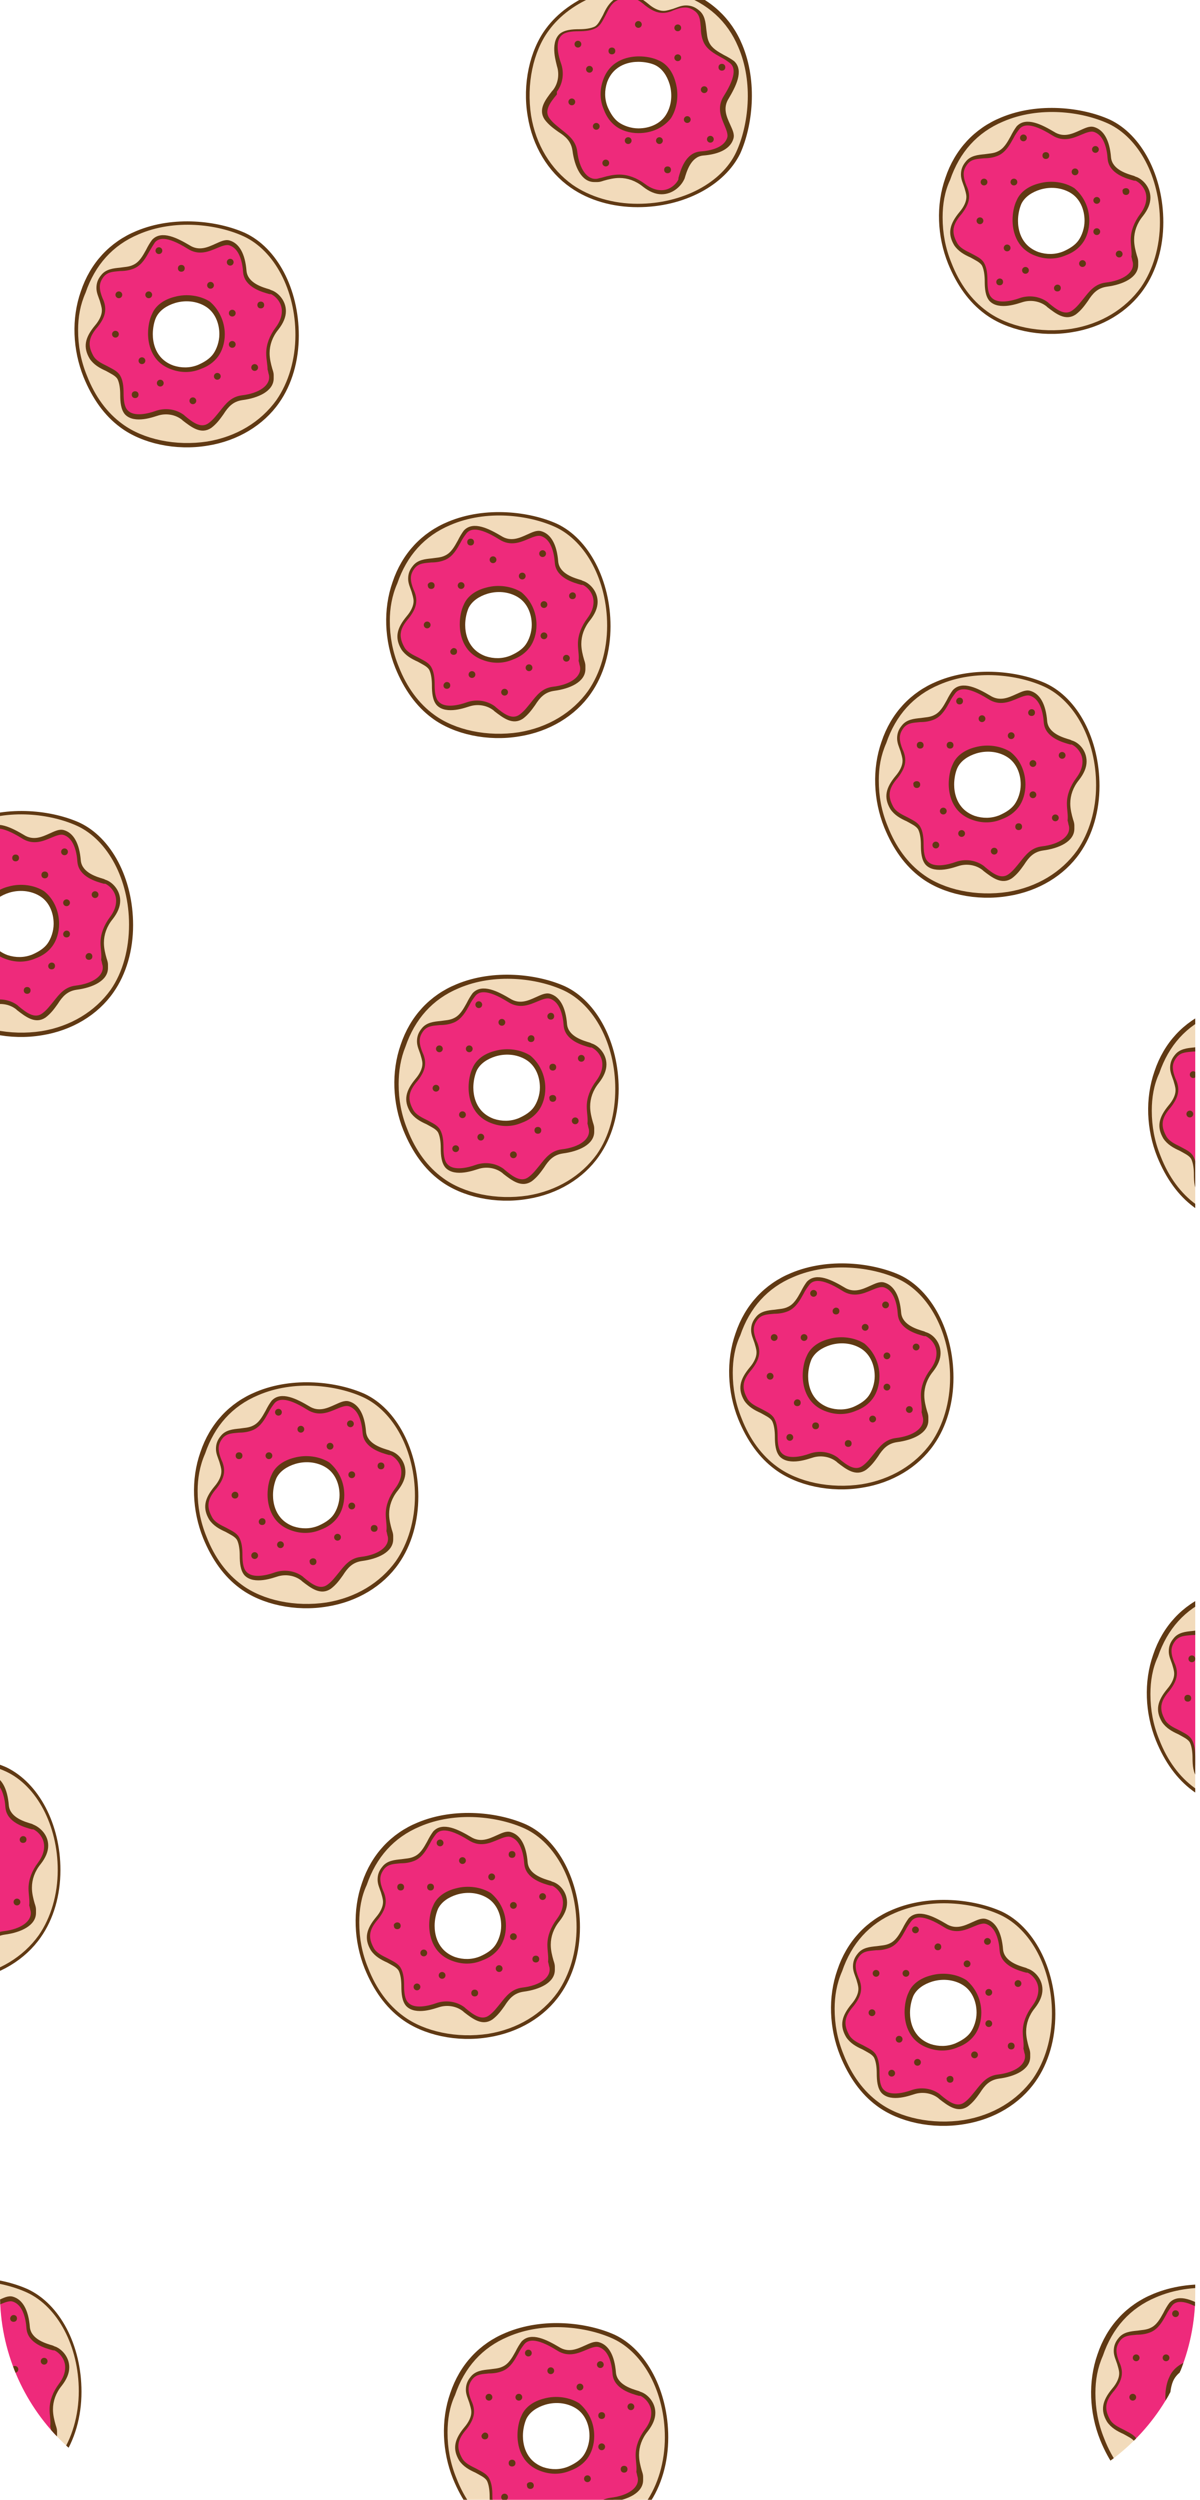 <?xml version="1.0" encoding="utf-8"?>
<!-- Generator: Adobe Illustrator 22.0.1, SVG Export Plug-In . SVG Version: 6.00 Build 0)  -->
<svg version="1.1" id="Layer_1" xmlns="http://www.w3.org/2000/svg" xmlns:xlink="http://www.w3.org/1999/xlink" x="0px" y="0px"
	 viewBox="0 0 176.7 368" style="enable-background:new 0 0 176.7 368;" xml:space="preserve">
<style type="text/css">
	.st0{fill:#3F5DAB;}
	.st1{fill:none;}
	.st2{fill:#B7E4F9;}
	.st3{clip-path:url(#SVGID_2_);}
	.st4{fill:#4378BC;}
	.st5{fill:#488ECC;}
	.st6{fill:#599EC9;}
	.st7{fill:#6AADCE;}
	.st8{fill:#79BDD8;}
	.st9{fill:#8ECCE1;}
	.st10{fill:#9CDAEA;}
	.st11{clip-path:url(#SVGID_4_);}
	.st12{clip-path:url(#SVGID_6_);}
	.st13{fill:#B4E3F3;}
	.st14{fill:#D5EEF6;}
	.st15{fill:#ECF8FD;}
	.st16{fill:#FFFFFF;}
	.st17{fill:#FFEAC0;}
	.st18{fill:#FCCB5B;}
	.st19{clip-path:url(#SVGID_8_);}
	.st20{fill:#FFF200;}
	.st21{fill:#603913;}
	.st22{fill:#D7DF23;}
	.st23{fill:#FFF2DA;}
	.st24{clip-path:url(#SVGID_10_);}
	.st25{fill:#F2DBBB;}
	.st26{fill:#EE2A7B;}
	.st27{fill:#BBAF32;}
	.st28{clip-path:url(#SVGID_12_);}
	.st29{fill:#EF3E23;}
	.st30{fill:#EC6C25;}
	.st31{fill:#E78828;}
	.st32{fill:#F19620;}
	.st33{fill:#F3A321;}
	.st34{fill:#F1B120;}
	.st35{fill:#F6C31F;}
	.st36{fill:#F4D122;}
	.st37{fill:#FED112;}
	.st38{fill:#FEE709;}
	.st39{fill:#F1E912;}
	.st40{fill:#04739A;}
	.st41{fill:#27AAE1;}
	.st42{clip-path:url(#SVGID_14_);}
	.st43{fill:#054D66;}
	.st44{opacity:0.57;}
	.st45{fill:#F1F2F2;}
	.st46{fill:#991D57;}
	.st47{fill:#EE3F90;}
	.st48{clip-path:url(#SVGID_16_);}
	.st49{fill:#00A79D;}
	.st50{fill:#007F73;}
	.st51{clip-path:url(#SVGID_18_);}
</style>
<g>
	<defs>
		<path id="SVGID_9_" d="M145.6,368.1H30.4C13.6,368.1,0,354.5,0,337.7V30.4C0,13.6,13.6,0,30.4,0h115.2C162.3,0,176,13.6,176,30.4
			v307.3C176,354.5,162.3,368.1,145.6,368.1z"/>
	</defs>
	<clipPath id="SVGID_2_">
		<use xlink:href="#SVGID_9_"  style="overflow:visible;"/>
	</clipPath>
	<g class="st3">
		<g>
			<path class="st25" d="M100.2-1.3c-4-1.4-8.4-1.2-12.4,0.4c-2.5,1-5.3,2.6-7.3,5.3c-4.4,5.9-4.1,17.7,3.5,23.1
				c7.7,5.3,21,2.7,24.5-5C111.7,15.8,111.7,2.6,100.2-1.3z M98.3,17.1c-1.7,2.4-5.4,2.5-7.3,1.1c-0.8-0.6-1.4-1.5-1.7-2.3
				c-0.5-1.2-0.6-2.6-0.1-3.9c1.3-3.6,5.4-3.6,7.5-2.7C99.1,10.5,100,14.7,98.3,17.1z"/>
			<path class="st26" d="M107.7,9.2c-1.1-1-3.1-1.4-3.8-2.9c-0.7-1.6,0-3.5-1.4-4.6c-1.3-1.1-2.6-0.6-3.5-0.2
				c-0.9,0.4-2.3,0.7-3.9-0.7c-1.6-1.4-2.9-1.6-4.6-0.7c-1.6,0.9-1.7,3.2-3,4c-1.3,0.8-4,0-5.1,1.1c-1.1,1.1-0.6,3.3-0.1,4.5
				c0,0,0,0,0,0c0.5,1.3,0.3,2.8-0.6,3.8c-1,1.3-2.1,2.6-1.2,4c1.3,1.9,3.8,2.2,4.1,4.8s1.5,4.6,3.3,4.3c1.8-0.4,3.9-1.5,6.9,0.7
				s5.1,0.2,5.3-0.8c0.3-1,0.9-3.6,3-3.8c2.2-0.2,3.8-0.9,4.2-2.3c0.4-1.4-2.2-3.5-0.6-6C108.5,11.8,108.8,10.2,107.7,9.2z
				 M98.4,17.2c-1.7,2.5-5.6,2.6-7.6,1.2c-0.9-0.6-1.4-1.6-1.7-2.4c-0.5-1.3-0.6-2.7-0.1-4.1c1.3-3.8,5.6-3.8,7.8-2.8
				C99.3,10.4,100.2,14.7,98.4,17.2z"/>
			<g>
				<path class="st21" d="M93.9,30.5C93.9,30.5,93.9,30.5,93.9,30.5c-3.7,0-7.2-1-9.9-2.9c-3.3-2.3-5.6-6.1-6.3-10.5
					c-0.8-4.7,0.3-9.7,2.7-12.9c1.7-2.3,4.2-4.1,7.4-5.4c4-1.6,8.6-1.8,12.6-0.4c4.2,1.4,7.3,4.3,8.9,8.2c2.3,5.5,1.5,12-0.3,16
					C106.7,27.3,100.7,30.5,93.9,30.5z M94.6-2c-2.3,0-4.5,0.4-6.7,1.3c-3.1,1.2-5.5,3-7.1,5.2c-2.3,3.1-3.3,7.9-2.6,12.5
					c0.7,4.3,2.9,7.9,6.1,10.2c2.6,1.8,6,2.8,9.6,2.8c6.6,0,12.4-3.1,14.5-7.6c1.8-3.9,2.6-10.2,0.3-15.5c-1.6-3.8-4.5-6.4-8.6-7.8
					C98.3-1.7,96.5-2,94.6-2z M94,19.5c-1.2,0-2.4-0.4-3.2-1c-0.7-0.6-1.3-1.4-1.8-2.4c-0.5-1.3-0.6-2.8-0.1-4.1
					C90,8.8,92.8,8.5,94,8.5c1,0,2,0.2,2.8,0.6c1.1,0.5,2,1.7,2.4,3.2c0.5,1.8,0.2,3.7-0.7,5.1C97.6,18.6,95.9,19.5,94,19.5z
					 M94,9.1c-1.1,0-3.6,0.3-4.6,3c-0.4,1.2-0.4,2.5,0.1,3.7c0.4,0.9,0.9,1.7,1.6,2.2c0.7,0.5,1.8,0.9,2.9,0.9c1.7,0,3.2-0.7,4-1.9
					c0.8-1.2,1.1-2.9,0.6-4.6c-0.4-1.3-1.1-2.3-2.1-2.8C95.9,9.3,94.9,9.1,94,9.1z"/>
			</g>
			<g>
				<path class="st21" d="M97.4,28.6L97.4,28.6c-0.9,0-1.8-0.4-2.7-1.1c-1.1-0.9-2.3-1.3-3.5-1.3c-0.8,0-1.6,0.2-2.3,0.4
					c-0.3,0.1-0.6,0.2-0.9,0.2c-0.2,0-0.3,0-0.5,0c-1.9,0-2.9-2.3-3.2-4.6c-0.2-1.4-1-2.1-2.1-2.8c-0.7-0.5-1.4-1-2-1.8
					c-1-1.5,0.1-2.9,1.1-4.2l0.1-0.1c0.8-1,1-2.4,0.6-3.6C82,9.5,80.9,6.4,82.4,5c0.7-0.6,1.8-0.7,2.9-0.7c0.8,0,1.7-0.1,2.3-0.4
					c0.5-0.3,0.8-1,1.2-1.7c0.4-0.9,0.9-1.8,1.8-2.4c1.7-1,3.1-0.7,4.9,0.8c0.7,0.6,1.5,1,2.2,1c0.5,0,1-0.2,1.4-0.3
					c0.6-0.2,1.2-0.5,1.9-0.5c0.7,0,1.3,0.2,1.9,0.7c0.9,0.7,1,1.8,1.1,2.8c0.1,0.6,0.1,1.3,0.4,1.9c0.4,0.9,1.3,1.4,2.2,1.9
					c0.6,0.3,1.1,0.6,1.5,0.9c1.5,1.4,0.2,3.8-0.8,5.5c-0.9,1.4-0.3,2.7,0.2,3.8c0.3,0.7,0.7,1.4,0.5,2.1c-0.4,1.4-1.9,2.3-4.5,2.5
					c-1.8,0.2-2.4,2.4-2.7,3.4l-0.1,0.2C100.2,27.5,99,28.6,97.4,28.6z M91.2,25.7c1.3,0,2.6,0.5,3.8,1.4c0.8,0.6,1.6,0.9,2.4,0.9
					c1.4,0,2.3-1.1,2.5-1.6l0-0.2c0.3-1.1,1-3.7,3.2-3.9c1.6-0.1,3.6-0.6,4-2.1c0.1-0.4-0.1-1-0.4-1.7c-0.5-1.2-1.2-2.7-0.1-4.4
					c2-3.2,1.5-4.3,0.9-4.8c-0.4-0.3-0.8-0.6-1.4-0.9c-0.9-0.5-2-1.1-2.5-2.2c-0.3-0.7-0.4-1.4-0.4-2.1c-0.1-1-0.1-1.8-0.8-2.4
					c-0.5-0.4-1-0.6-1.5-0.6c-0.6,0-1.2,0.2-1.7,0.4c-0.4,0.2-1,0.4-1.6,0.4c-0.9,0-1.7-0.4-2.6-1.1c-1.6-1.4-2.7-1.5-4.2-0.7
					c-0.8,0.4-1.2,1.3-1.6,2.1c-0.4,0.7-0.7,1.5-1.4,1.9c-0.7,0.4-1.6,0.5-2.6,0.5c-1,0-2,0.1-2.5,0.6c-1,0.9-0.5,3-0.1,4.1
					c0.5,1.4,0.3,3-0.6,4.2L82,13.9c-1,1.2-1.9,2.4-1.1,3.5c0.5,0.7,1.2,1.2,1.8,1.7c1,0.8,2.1,1.6,2.3,3.2c0.3,2.6,1.5,4.3,3,4
					c0.3-0.1,0.5-0.1,0.8-0.2C89.5,25.9,90.3,25.7,91.2,25.7z M94,19.6c-1.3,0-2.5-0.4-3.3-1c-0.8-0.6-1.4-1.4-1.8-2.5
					c-0.6-1.4-0.6-2.9-0.1-4.3c1.1-3.2,4.1-3.5,5.3-3.5c1,0,2.1,0.2,2.9,0.6c1.2,0.5,2.1,1.7,2.5,3.3c0.5,1.8,0.2,3.8-0.7,5.2
					C97.7,18.8,96,19.6,94,19.6z M94,8.9c-1.1,0-3.8,0.3-4.8,3.1c-0.4,1.2-0.4,2.6,0.1,3.8c0.4,1,0.9,1.7,1.6,2.3
					c0.8,0.6,1.8,0.9,3,0.9c1.7,0,3.3-0.7,4.2-2c0.9-1.2,1.1-3,0.6-4.7c-0.4-1.4-1.2-2.4-2.2-2.9C95.9,9.1,95,8.9,94,8.9z"/>
			</g>
			<path class="st21" d="M90.6,7.5c0,0.3-0.2,0.5-0.5,0.5c-0.3,0-0.5-0.2-0.5-0.5c0-0.3,0.2-0.5,0.5-0.5C90.4,7,90.6,7.2,90.6,7.5z"
				/>
			<circle class="st21" cx="94" cy="3.6" r="0.5"/>
			<circle class="st21" cx="103.7" cy="13.2" r="0.5"/>
			<path class="st21" d="M106.8,9.9c0,0.3-0.2,0.5-0.5,0.5c-0.3,0-0.5-0.2-0.5-0.5c0-0.3,0.2-0.5,0.5-0.5
				C106.6,9.4,106.8,9.6,106.8,9.9z"/>
			<circle class="st21" cx="86.8" cy="10.2" r="0.5"/>
			<circle class="st21" cx="85.1" cy="6.5" r="0.5"/>
			<circle class="st21" cx="99.8" cy="4.1" r="0.5"/>
			<circle class="st21" cx="99.8" cy="8.5" r="0.5"/>
			<circle class="st21" cx="101.2" cy="17.6" r="0.5"/>
			<circle class="st21" cx="97.1" cy="20.7" r="0.5"/>
			<circle class="st21" cx="92.5" cy="20.7" r="0.5"/>
			<circle class="st21" cx="89.2" cy="24" r="0.5"/>
			<circle class="st21" cx="87.8" cy="18.6" r="0.5"/>
			<circle class="st21" cx="84.2" cy="15" r="0.5"/>
			<path class="st21" d="M98.8,25c0,0.3-0.2,0.5-0.5,0.5c-0.3,0-0.5-0.2-0.5-0.5c0-0.3,0.2-0.5,0.5-0.5C98.6,24.5,98.8,24.7,98.8,25
				z"/>
			<circle class="st21" cx="104.6" cy="20.5" r="0.5"/>
		</g>
		<g>
			<path class="st25" d="M139.5,26.4c-1.4,4-1.2,8.4,0.4,12.4c1,2.5,2.6,5.3,5.3,7.3c5.9,4.4,17.7,4.1,23.1-3.5
				c5.3-7.7,2.7-21-5-24.5C156.6,14.9,143.4,14.9,139.5,26.4z M157.9,28.3c2.4,1.7,2.5,5.4,1.1,7.3c-0.6,0.8-1.5,1.4-2.3,1.7
				c-1.2,0.5-2.6,0.6-3.9,0.1c-3.6-1.3-3.6-5.4-2.7-7.5C151.2,27.4,155.5,26.6,157.9,28.3z"/>
			<path class="st26" d="M150,18.8c-1,1.1-1.4,3.1-2.9,3.8c-1.6,0.7-3.5,0-4.6,1.4c-1.1,1.3-0.6,2.6-0.2,3.5
				c0.4,0.9,0.7,2.3-0.7,3.9c-1.4,1.6-1.6,2.9-0.7,4.6c0.9,1.6,3.2,1.7,4,3c0.8,1.3,0,4,1.1,5.1c1.1,1.1,3.3,0.6,4.5,0.1
				c0,0,0,0,0,0c1.3-0.5,2.8-0.3,3.8,0.6c1.3,1,2.6,2.1,4,1.2c1.9-1.3,2.2-3.8,4.8-4.1c2.5-0.3,4.6-1.5,4.3-3.3
				c-0.4-1.8-1.5-3.9,0.7-6.9c2.2-2.9,0.2-5.1-0.8-5.3c-1-0.3-3.6-0.9-3.8-3c-0.2-2.2-0.9-3.8-2.3-4.2c-1.4-0.4-3.5,2.2-6,0.6
				S151,17.8,150,18.8z M158,28.1c2.5,1.7,2.6,5.6,1.2,7.6c-0.6,0.9-1.6,1.4-2.4,1.7c-1.3,0.5-2.7,0.6-4.1,0.1
				c-3.8-1.3-3.8-5.6-2.8-7.8C151.1,27.3,155.5,26.4,158,28.1z"/>
			<g>
				<path class="st21" d="M171.3,32.7C171.3,32.7,171.3,32.7,171.3,32.7c0,3.7-1,7.2-2.9,9.9c-2.3,3.3-6.1,5.6-10.5,6.3
					c-4.7,0.8-9.7-0.3-12.9-2.7c-2.3-1.7-4.1-4.2-5.4-7.4c-1.6-4-1.8-8.6-0.4-12.6c1.4-4.2,4.3-7.3,8.2-8.9c5.5-2.3,12-1.5,16,0.3
					C168.1,19.8,171.3,25.9,171.3,32.7z M138.8,32c0,2.3,0.4,4.5,1.3,6.7c1.2,3.1,3,5.5,5.2,7.1c3.1,2.3,7.9,3.3,12.5,2.6
					c4.3-0.7,7.9-2.9,10.2-6.1c1.8-2.6,2.8-6,2.8-9.6c0-6.6-3.1-12.4-7.6-14.5c-3.9-1.8-10.2-2.6-15.5-0.3c-3.8,1.6-6.4,4.5-7.8,8.6
					C139.1,28.2,138.8,30.1,138.8,32z M160.2,32.5c0,1.2-0.4,2.4-1,3.2c-0.6,0.7-1.4,1.3-2.4,1.8c-1.3,0.5-2.8,0.6-4.1,0.1
					c-3.1-1.1-3.4-3.9-3.4-5.1c0-1,0.2-2,0.6-2.8c0.5-1.1,1.7-2,3.2-2.4c1.8-0.5,3.7-0.2,5.1,0.7C159.4,29,160.2,30.7,160.2,32.5z
					 M149.9,32.5c0,1.1,0.3,3.6,3,4.6c1.2,0.4,2.5,0.4,3.7-0.1c0.9-0.4,1.7-0.9,2.2-1.6c0.5-0.7,0.9-1.8,0.9-2.9
					c0-1.7-0.7-3.2-1.9-4c-1.2-0.8-2.9-1.1-4.6-0.6c-1.3,0.4-2.3,1.1-2.8,2.1C150.1,30.7,149.9,31.6,149.9,32.5z"/>
			</g>
			<g>
				<path class="st21" d="M169.4,29.1L169.4,29.1c0,0.9-0.4,1.8-1.1,2.7c-0.9,1.1-1.3,2.3-1.3,3.5c0,0.8,0.2,1.6,0.4,2.3
					c0.1,0.3,0.2,0.6,0.2,0.9c0,0.2,0,0.3,0,0.5c0,1.9-2.3,2.9-4.6,3.2c-1.4,0.2-2.1,1-2.8,2.1c-0.5,0.7-1,1.4-1.8,2
					c-1.5,1-2.9-0.1-4.2-1.1l-0.1-0.1c-1-0.8-2.4-1-3.6-0.6c-0.4,0.1-3.4,1.3-4.8-0.2c-0.6-0.7-0.7-1.8-0.7-2.9
					c0-0.8-0.1-1.7-0.4-2.3c-0.3-0.5-1-0.8-1.7-1.2c-0.9-0.4-1.8-0.9-2.4-1.8c-1-1.7-0.7-3.1,0.8-4.9c0.6-0.7,1-1.5,1-2.2
					c0-0.5-0.2-1-0.3-1.4c-0.2-0.6-0.5-1.2-0.5-1.9c0-0.7,0.2-1.3,0.7-1.9c0.7-0.9,1.8-1,2.8-1.1c0.6-0.1,1.3-0.1,1.9-0.4
					c0.9-0.4,1.4-1.3,1.9-2.2c0.3-0.6,0.6-1.1,0.9-1.5c1.4-1.5,3.8-0.2,5.5,0.8c1.4,0.9,2.7,0.3,3.8-0.2c0.7-0.3,1.4-0.7,2.1-0.5
					c1.4,0.4,2.3,1.9,2.5,4.5c0.2,1.8,2.4,2.4,3.4,2.7l0.2,0.1C168.2,26.3,169.4,27.5,169.4,29.1z M166.5,35.3
					c0-1.3,0.5-2.6,1.4-3.8c0.6-0.8,0.9-1.6,0.9-2.4c0-1.4-1.1-2.3-1.6-2.5l-0.2,0c-1.1-0.3-3.7-1-3.9-3.2c-0.1-1.6-0.6-3.6-2.1-4
					c-0.4-0.1-1,0.1-1.7,0.4c-1.2,0.5-2.7,1.2-4.4,0.1c-3.2-2-4.3-1.5-4.8-0.9c-0.3,0.4-0.6,0.8-0.9,1.4c-0.5,0.9-1.1,2-2.2,2.5
					c-0.7,0.3-1.4,0.4-2.1,0.4c-1,0.1-1.8,0.1-2.4,0.8c-0.4,0.5-0.6,1-0.6,1.5c0,0.6,0.2,1.2,0.4,1.7c0.2,0.4,0.4,1,0.4,1.6
					c0,0.9-0.4,1.7-1.1,2.6c-1.4,1.6-1.5,2.7-0.7,4.2c0.4,0.8,1.3,1.2,2.1,1.6c0.7,0.4,1.5,0.7,1.9,1.4c0.4,0.7,0.5,1.6,0.5,2.6
					c0,1,0.1,2,0.6,2.5c0.9,1,3,0.5,4.1,0.1c1.4-0.5,3-0.3,4.2,0.6l0.1,0.1c1.2,1,2.4,1.9,3.5,1.1c0.7-0.5,1.2-1.2,1.7-1.8
					c0.8-1,1.6-2.1,3.2-2.3c2.6-0.3,4.3-1.5,4-3c-0.1-0.3-0.1-0.5-0.2-0.8C166.7,37.1,166.5,36.2,166.5,35.3z M160.4,32.5
					c0,1.3-0.4,2.5-1,3.3c-0.6,0.8-1.4,1.4-2.5,1.8c-1.4,0.6-2.9,0.6-4.3,0.1c-3.2-1.1-3.5-4.1-3.5-5.3c0-1,0.2-2.1,0.6-2.9
					c0.5-1.2,1.7-2.1,3.3-2.5c1.8-0.5,3.8-0.2,5.2,0.7C159.6,28.9,160.4,30.6,160.4,32.5z M149.7,32.5c0,1.1,0.3,3.8,3.1,4.8
					c1.2,0.4,2.6,0.4,3.8-0.1c1-0.4,1.7-0.9,2.3-1.6c0.6-0.8,0.9-1.8,0.9-3c0-1.7-0.7-3.3-2-4.2c-1.2-0.9-3-1.1-4.7-0.6
					c-1.4,0.4-2.4,1.2-2.9,2.2C149.9,30.6,149.7,31.6,149.7,32.5z"/>
			</g>
			<circle class="st21" cx="148.3" cy="36.5" r="0.5"/>
			<circle class="st21" cx="144.3" cy="32.5" r="0.5"/>
			<path class="st21" d="M154,22.4c0.3,0,0.5,0.2,0.5,0.5c0,0.3-0.2,0.5-0.5,0.5c-0.3,0-0.5-0.2-0.5-0.5
				C153.5,22.6,153.7,22.4,154,22.4z"/>
			<circle class="st21" cx="150.7" cy="20.3" r="0.5"/>
			<circle class="st21" cx="151" cy="39.8" r="0.5"/>
			<path class="st21" d="M147.2,41c0.3,0,0.5,0.2,0.5,0.5c0,0.3-0.2,0.5-0.5,0.5c-0.3,0-0.5-0.2-0.5-0.5C146.7,41.2,147,41,147.2,41
				z"/>
			<circle class="st21" cx="144.9" cy="26.8" r="0.5"/>
			<circle class="st21" cx="149.3" cy="26.8" r="0.5"/>
			<circle class="st21" cx="158.3" cy="25.3" r="0.5"/>
			<circle class="st21" cx="161.5" cy="29.5" r="0.5"/>
			<circle class="st21" cx="161.5" cy="34.1" r="0.5"/>
			<circle class="st21" cx="164.8" cy="37.4" r="0.5"/>
			<circle class="st21" cx="159.4" cy="38.8" r="0.5"/>
			<path class="st21" d="M155.7,41.9c0.3,0,0.5,0.2,0.5,0.5s-0.2,0.5-0.5,0.5c-0.3,0-0.5-0.2-0.5-0.5S155.5,41.9,155.7,41.9z"/>
			<path class="st21" d="M165.8,27.7c0.3,0,0.5,0.2,0.5,0.5c0,0.3-0.2,0.5-0.5,0.5s-0.5-0.2-0.5-0.5
				C165.2,27.9,165.5,27.7,165.8,27.7z"/>
			<circle class="st21" cx="161.3" cy="22" r="0.5"/>
		</g>
		<g>
			<path class="st25" d="M12.1,43c-1.4,4-1.2,8.4,0.4,12.4c1,2.5,2.6,5.3,5.3,7.3c5.9,4.4,17.7,4.1,23.1-3.5c5.3-7.7,2.7-21-5-24.5
				C29.2,31.5,16.1,31.5,12.1,43z M30.6,44.9c2.4,1.7,2.5,5.4,1.1,7.3c-0.6,0.8-1.5,1.4-2.3,1.7c-1.2,0.5-2.6,0.6-3.9,0.1
				c-3.6-1.3-3.6-5.4-2.7-7.5C23.9,44.1,28.1,43.2,30.6,44.9z"/>
			<path class="st26" d="M22.7,35.5c-1,1.1-1.4,3.1-2.9,3.8c-1.6,0.7-3.5,0-4.6,1.4c-1.1,1.3-0.6,2.6-0.2,3.5
				c0.4,0.9,0.7,2.3-0.7,3.9c-1.4,1.6-1.6,2.9-0.7,4.6c0.9,1.6,3.2,1.7,4,3c0.8,1.3,0,4,1.1,5.1c1.1,1.1,3.3,0.6,4.5,0.1
				c0,0,0,0,0,0c1.3-0.5,2.8-0.3,3.8,0.6c1.3,1,2.6,2.1,4,1.2c1.9-1.3,2.2-3.8,4.8-4.1c2.5-0.3,4.6-1.5,4.3-3.3
				c-0.4-1.8-1.5-3.9,0.7-6.9C43,45.4,41,43.3,40,43c-1-0.3-3.6-0.9-3.8-3c-0.2-2.2-0.9-3.8-2.3-4.2c-1.4-0.4-3.5,2.2-6,0.6
				S23.6,34.4,22.7,35.5z M30.7,44.8c2.5,1.7,2.6,5.6,1.2,7.6c-0.6,0.9-1.6,1.4-2.4,1.7c-1.3,0.5-2.7,0.6-4.1,0.1
				c-3.8-1.3-3.8-5.6-2.8-7.8C23.8,43.9,28.2,43,30.7,44.8z"/>
			<g>
				<path class="st21" d="M44,49.4C44,49.4,44,49.4,44,49.4c0,3.7-1,7.2-2.9,9.9c-2.3,3.3-6.1,5.6-10.5,6.3
					c-4.7,0.8-9.7-0.3-12.9-2.7c-2.3-1.7-4.1-4.2-5.4-7.4c-1.6-4-1.8-8.6-0.4-12.6c1.4-4.2,4.3-7.3,8.2-8.9c5.5-2.3,12-1.5,16,0.3
					C40.8,36.5,44,42.5,44,49.4z M11.5,48.6c0,2.3,0.4,4.5,1.3,6.7c1.2,3.1,3,5.5,5.2,7.1c3.1,2.3,7.9,3.3,12.5,2.6
					c4.3-0.7,7.9-2.9,10.2-6.1c1.8-2.6,2.8-6,2.8-9.6c0-6.6-3.1-12.4-7.6-14.5c-3.9-1.8-10.2-2.6-15.5-0.3c-3.8,1.6-6.4,4.5-7.8,8.6
					C11.8,44.9,11.5,46.7,11.5,48.6z M32.9,49.2c0,1.2-0.4,2.4-1,3.2c-0.6,0.7-1.4,1.3-2.4,1.8c-1.3,0.5-2.8,0.6-4.1,0.1
					c-3.1-1.1-3.4-3.9-3.4-5.1c0-1,0.2-2,0.6-2.8c0.5-1.1,1.7-2,3.2-2.4c1.8-0.5,3.7-0.2,5.1,0.7C32.1,45.6,32.9,47.3,32.9,49.2z
					 M22.5,49.2c0,1.1,0.3,3.6,3,4.6c1.2,0.4,2.5,0.4,3.7-0.1c0.9-0.4,1.7-0.9,2.2-1.6c0.5-0.7,0.9-1.8,0.9-2.9c0-1.7-0.7-3.2-1.9-4
					c-1.2-0.8-2.9-1.1-4.6-0.6c-1.3,0.4-2.3,1.1-2.8,2.1C22.7,47.3,22.5,48.3,22.5,49.2z"/>
			</g>
			<g>
				<path class="st21" d="M42.1,45.8L42.1,45.8c0,0.9-0.4,1.8-1.1,2.7c-0.9,1.1-1.3,2.3-1.3,3.5c0,0.8,0.2,1.6,0.4,2.3
					c0.1,0.3,0.2,0.6,0.2,0.9c0,0.2,0,0.3,0,0.5c0,1.9-2.3,2.9-4.6,3.2c-1.4,0.2-2.1,1-2.8,2.1c-0.5,0.7-1,1.4-1.8,2
					c-1.5,1-2.9-0.1-4.2-1.1l-0.1-0.1c-1-0.8-2.4-1-3.6-0.6c-0.4,0.1-3.4,1.3-4.8-0.2c-0.6-0.7-0.7-1.8-0.7-2.9
					c0-0.8-0.1-1.7-0.4-2.3c-0.3-0.5-1-0.8-1.7-1.2c-0.9-0.4-1.8-0.9-2.4-1.8c-1-1.7-0.7-3.1,0.8-4.9c0.6-0.7,1-1.5,1-2.2
					c0-0.5-0.2-1-0.3-1.4c-0.2-0.6-0.5-1.2-0.5-1.9c0-0.7,0.2-1.3,0.7-1.9c0.7-0.9,1.8-1,2.8-1.1c0.6-0.1,1.3-0.1,1.9-0.4
					c0.9-0.4,1.4-1.3,1.9-2.2c0.3-0.6,0.6-1.1,0.9-1.5c1.4-1.5,3.8-0.2,5.5,0.8c1.4,0.9,2.7,0.3,3.8-0.2c0.7-0.3,1.4-0.7,2.1-0.5
					c1.4,0.4,2.3,1.9,2.5,4.5c0.2,1.8,2.4,2.4,3.4,2.7l0.2,0.1C40.9,43,42.1,44.2,42.1,45.8z M39.2,52c0-1.3,0.5-2.6,1.4-3.8
					c0.6-0.8,0.9-1.6,0.9-2.4c0-1.4-1.1-2.3-1.6-2.5l-0.2,0c-1.1-0.3-3.7-1-3.9-3.2c-0.1-1.6-0.6-3.6-2.1-4c-0.4-0.1-1,0.1-1.7,0.4
					c-1.2,0.5-2.7,1.2-4.4,0.1c-3.2-2-4.3-1.5-4.8-0.9C22.6,36,22.3,36.5,22,37c-0.5,0.9-1.1,2-2.2,2.5c-0.7,0.3-1.4,0.4-2.1,0.4
					c-1,0.1-1.8,0.1-2.4,0.8c-0.4,0.5-0.6,1-0.6,1.5c0,0.6,0.2,1.2,0.4,1.7c0.2,0.4,0.4,1,0.4,1.6c0,0.9-0.4,1.7-1.1,2.6
					c-1.4,1.6-1.5,2.7-0.7,4.2c0.4,0.8,1.3,1.2,2.1,1.6c0.7,0.4,1.5,0.7,1.9,1.4c0.4,0.7,0.5,1.6,0.5,2.6c0,1,0.1,2,0.6,2.5
					c0.9,1,3,0.5,4.1,0.1c1.4-0.5,3-0.3,4.2,0.6l0.1,0.1c1.2,1,2.4,1.9,3.5,1.1c0.7-0.5,1.2-1.2,1.7-1.8c0.8-1,1.6-2.1,3.2-2.3
					c2.6-0.3,4.3-1.5,4-3c-0.1-0.3-0.1-0.5-0.2-0.8C39.4,53.7,39.2,52.9,39.2,52z M33.1,49.2c0,1.3-0.4,2.5-1,3.3
					c-0.6,0.8-1.4,1.4-2.5,1.8c-1.4,0.6-2.9,0.6-4.3,0.1c-3.2-1.1-3.5-4.1-3.5-5.3c0-1,0.2-2.1,0.6-2.9c0.5-1.2,1.7-2.1,3.3-2.5
					c1.8-0.5,3.8-0.2,5.2,0.7C32.2,45.5,33.1,47.3,33.1,49.2z M22.4,49.2c0,1.1,0.3,3.8,3.1,4.8c1.2,0.4,2.6,0.4,3.8-0.1
					c1-0.4,1.7-0.9,2.3-1.6c0.6-0.8,0.9-1.8,0.9-3c0-1.7-0.7-3.3-2-4.2c-1.2-0.9-3-1.1-4.7-0.6c-1.4,0.4-2.4,1.2-2.9,2.2
					C22.6,47.3,22.4,48.2,22.4,49.2z"/>
			</g>
			<circle class="st21" cx="20.9" cy="53.1" r="0.5"/>
			<circle class="st21" cx="17" cy="49.2" r="0.5"/>
			<path class="st21" d="M26.7,39c0.3,0,0.5,0.2,0.5,0.5S27,40,26.7,40c-0.3,0-0.5-0.2-0.5-0.5S26.4,39,26.7,39z"/>
			<circle class="st21" cx="23.4" cy="36.9" r="0.5"/>
			<circle class="st21" cx="23.6" cy="56.4" r="0.5"/>
			<path class="st21" d="M19.9,57.6c0.3,0,0.5,0.2,0.5,0.5c0,0.3-0.2,0.5-0.5,0.5c-0.3,0-0.5-0.2-0.5-0.5
				C19.4,57.8,19.6,57.6,19.9,57.6z"/>
			<circle class="st21" cx="17.5" cy="43.4" r="0.5"/>
			<circle class="st21" cx="21.9" cy="43.4" r="0.5"/>
			<circle class="st21" cx="31" cy="42" r="0.5"/>
			<circle class="st21" cx="34.2" cy="46.1" r="0.5"/>
			<circle class="st21" cx="34.2" cy="50.7" r="0.5"/>
			<circle class="st21" cx="37.5" cy="54.1" r="0.5"/>
			<circle class="st21" cx="32" cy="55.4" r="0.5"/>
			<circle class="st21" cx="28.4" cy="59" r="0.5"/>
			<path class="st21" d="M38.4,44.4c0.3,0,0.5,0.2,0.5,0.5c0,0.3-0.2,0.5-0.5,0.5c-0.3,0-0.5-0.2-0.5-0.5
				C37.9,44.6,38.1,44.4,38.4,44.4z"/>
			<circle class="st21" cx="33.9" cy="38.6" r="0.5"/>
		</g>
		<g>
			<path class="st25" d="M58,85.9c-1.4,4-1.2,8.4,0.4,12.4c1,2.5,2.6,5.3,5.3,7.3c5.9,4.4,17.7,4.1,23.1-3.5c5.3-7.7,2.7-21-5-24.5
				C75.2,74.3,62,74.3,58,85.9z M76.5,87.8c2.4,1.7,2.5,5.4,1.1,7.3c-0.6,0.8-1.5,1.4-2.3,1.7c-1.2,0.5-2.6,0.6-3.9,0.1
				c-3.6-1.3-3.6-5.4-2.7-7.5C69.8,86.9,74.1,86.1,76.5,87.8z"/>
			<path class="st26" d="M68.6,78.3c-1,1.1-1.4,3.1-2.9,3.8c-1.6,0.7-3.5,0-4.6,1.4c-1.1,1.3-0.6,2.6-0.2,3.5
				c0.4,0.9,0.7,2.3-0.7,3.9c-1.4,1.6-1.6,2.9-0.7,4.6c0.9,1.6,3.2,1.7,4,3c0.8,1.3,0,4,1.1,5.1c1.1,1.1,3.3,0.6,4.5,0.1
				c0,0,0,0,0,0c1.3-0.5,2.8-0.3,3.8,0.6c1.3,1,2.6,2.1,4,1.2c1.9-1.3,2.2-3.8,4.8-4.1s4.6-1.5,4.3-3.3c-0.4-1.8-1.5-3.9,0.7-6.9
				c2.2-2.9,0.2-5.1-0.8-5.3c-1-0.3-3.6-0.9-3.8-3c-0.2-2.2-0.9-3.8-2.3-4.2c-1.4-0.4-3.5,2.2-6,0.6C71.2,77.6,69.5,77.2,68.6,78.3z
				 M76.6,87.6c2.5,1.7,2.6,5.6,1.2,7.6c-0.6,0.9-1.6,1.4-2.4,1.7c-1.3,0.5-2.7,0.6-4.1,0.1c-3.8-1.3-3.8-5.6-2.8-7.8
				C69.7,86.7,74.1,85.9,76.6,87.6z"/>
			<g>
				<path class="st21" d="M89.9,92.2C89.9,92.2,89.9,92.2,89.9,92.2c0,3.7-1,7.2-2.9,9.9c-2.3,3.3-6.1,5.6-10.5,6.3
					c-4.7,0.8-9.7-0.3-12.9-2.7c-2.3-1.7-4.1-4.2-5.4-7.4c-1.6-4-1.8-8.6-0.4-12.6c1.4-4.2,4.3-7.3,8.2-8.9c5.5-2.3,12-1.5,16,0.3
					C86.7,79.3,89.9,85.4,89.9,92.2z M57.4,91.4c0,2.3,0.4,4.5,1.3,6.7c1.2,3.1,3,5.5,5.2,7.1c3.1,2.3,7.9,3.3,12.5,2.6
					c4.3-0.7,7.9-2.9,10.2-6.1c1.8-2.6,2.8-6,2.8-9.6c0-6.6-3.1-12.4-7.6-14.5c-3.9-1.8-10.2-2.6-15.5-0.3c-3.8,1.6-6.4,4.5-7.8,8.6
					C57.7,87.7,57.4,89.6,57.4,91.4z M78.8,92c0,1.2-0.4,2.4-1,3.2c-0.6,0.7-1.4,1.3-2.4,1.8c-1.3,0.5-2.8,0.6-4.1,0.1
					c-3.1-1.1-3.4-3.9-3.4-5.1c0-1,0.2-2,0.6-2.8c0.5-1.1,1.7-2,3.2-2.4c1.8-0.5,3.7-0.2,5.1,0.7C78,88.5,78.8,90.1,78.8,92z
					 M68.5,92c0,1.1,0.3,3.6,3,4.6c1.2,0.4,2.5,0.4,3.7-0.1c0.9-0.4,1.7-0.9,2.2-1.6c0.5-0.7,0.9-1.8,0.9-2.9c0-1.7-0.7-3.2-1.9-4
					c-1.2-0.8-2.9-1.1-4.6-0.6c-1.3,0.4-2.3,1.1-2.8,2.1C68.7,90.2,68.5,91.1,68.5,92z"/>
			</g>
			<g>
				<path class="st21" d="M88,88.6L88,88.6c0,0.9-0.4,1.8-1.1,2.7c-0.9,1.1-1.3,2.3-1.3,3.5c0,0.8,0.2,1.6,0.4,2.3
					c0.1,0.3,0.2,0.6,0.2,0.9c0,0.2,0,0.3,0,0.5c0,1.9-2.3,2.9-4.6,3.2c-1.4,0.2-2.1,1-2.8,2.1c-0.5,0.7-1,1.4-1.8,2
					c-1.5,1-2.9-0.1-4.2-1.1l-0.1-0.1c-1-0.8-2.4-1-3.6-0.6c-0.4,0.1-3.4,1.3-4.8-0.2c-0.6-0.7-0.7-1.8-0.7-2.9
					c0-0.8-0.1-1.7-0.4-2.3c-0.3-0.5-1-0.8-1.7-1.2c-0.9-0.4-1.8-0.9-2.4-1.8c-1-1.7-0.7-3.1,0.8-4.9c0.6-0.7,1-1.5,1-2.2
					c0-0.5-0.2-1-0.3-1.4c-0.2-0.6-0.5-1.2-0.5-1.9c0-0.7,0.2-1.3,0.7-1.9c0.7-0.9,1.8-1,2.8-1.1c0.6-0.1,1.3-0.1,1.9-0.4
					c0.9-0.4,1.4-1.3,1.9-2.2c0.3-0.6,0.6-1.1,0.9-1.5c1.4-1.5,3.8-0.2,5.5,0.8c1.4,0.9,2.7,0.3,3.8-0.2c0.7-0.3,1.4-0.7,2.1-0.5
					c1.4,0.4,2.3,1.9,2.5,4.5c0.2,1.8,2.4,2.4,3.4,2.7l0.2,0.1C86.8,85.8,88,87,88,88.6z M85.1,94.8c0-1.3,0.5-2.6,1.4-3.8
					c0.6-0.8,0.9-1.6,0.9-2.4c0-1.4-1.1-2.3-1.6-2.5l-0.2,0c-1.1-0.3-3.7-1-3.9-3.2c-0.1-1.6-0.6-3.6-2.1-4c-0.4-0.1-1,0.1-1.7,0.4
					c-1.2,0.5-2.7,1.2-4.4,0.1c-3.2-2-4.3-1.5-4.8-0.9c-0.3,0.4-0.6,0.8-0.9,1.4c-0.5,0.9-1.1,2-2.2,2.5c-0.7,0.3-1.4,0.4-2.1,0.4
					c-1,0.1-1.8,0.1-2.4,0.8c-0.4,0.5-0.6,1-0.6,1.5c0,0.6,0.2,1.2,0.4,1.7c0.2,0.4,0.4,1,0.4,1.6c0,0.9-0.4,1.7-1.1,2.6
					c-1.4,1.6-1.5,2.7-0.7,4.2c0.4,0.8,1.3,1.2,2.1,1.6c0.7,0.4,1.5,0.7,1.9,1.4c0.4,0.7,0.5,1.6,0.5,2.6c0,1,0.1,2,0.6,2.5
					c0.9,1,3,0.5,4.1,0.1c1.4-0.5,3-0.3,4.2,0.6l0.1,0.1c1.2,1,2.4,1.9,3.5,1.1c0.7-0.5,1.2-1.2,1.7-1.8c0.8-1,1.6-2.1,3.2-2.3
					c2.6-0.3,4.3-1.5,4-3c-0.1-0.3-0.1-0.5-0.2-0.8C85.3,96.5,85.1,95.7,85.1,94.8z M79,92c0,1.3-0.4,2.5-1,3.3
					c-0.6,0.8-1.4,1.4-2.5,1.8c-1.4,0.6-2.9,0.6-4.3,0.1c-3.2-1.1-3.5-4.1-3.5-5.3c0-1,0.2-2.1,0.6-2.9c0.5-1.2,1.7-2.1,3.3-2.5
					c1.8-0.5,3.8-0.2,5.2,0.7C78.2,88.4,79,90.1,79,92z M68.3,92c0,1.1,0.3,3.8,3.1,4.8c1.2,0.4,2.6,0.4,3.8-0.1
					c1-0.4,1.7-0.9,2.3-1.6c0.6-0.8,0.9-1.8,0.9-3c0-1.7-0.7-3.3-2-4.2c-1.2-0.9-3-1.1-4.7-0.6c-1.4,0.4-2.4,1.2-2.9,2.2
					C68.5,90.1,68.3,91.1,68.3,92z"/>
			</g>
			<path class="st21" d="M66.8,95.4c0.3,0,0.5,0.2,0.5,0.5c0,0.3-0.2,0.5-0.5,0.5c-0.3,0-0.5-0.2-0.5-0.5
				C66.3,95.7,66.6,95.4,66.8,95.4z"/>
			<circle class="st21" cx="62.9" cy="92" r="0.5"/>
			<circle class="st21" cx="72.6" cy="82.4" r="0.5"/>
			<path class="st21" d="M69.3,79.3c0.3,0,0.5,0.2,0.5,0.5c0,0.3-0.2,0.5-0.5,0.5c-0.3,0-0.5-0.2-0.5-0.5
				C68.8,79.5,69,79.3,69.3,79.3z"/>
			<circle class="st21" cx="69.5" cy="99.3" r="0.5"/>
			<path class="st21" d="M65.8,100.4c0.3,0,0.5,0.2,0.5,0.5c0,0.3-0.2,0.5-0.5,0.5c-0.3,0-0.5-0.2-0.5-0.5
				C65.3,100.7,65.5,100.4,65.8,100.4z"/>
			<path class="st21" d="M63.5,85.7c0.3,0,0.5,0.2,0.5,0.5c0,0.3-0.2,0.5-0.5,0.5c-0.3,0-0.5-0.2-0.5-0.5
				C62.9,86,63.2,85.7,63.5,85.7z"/>
			<circle class="st21" cx="67.9" cy="86.2" r="0.5"/>
			<circle class="st21" cx="76.9" cy="84.8" r="0.5"/>
			<circle class="st21" cx="80.1" cy="89" r="0.5"/>
			<circle class="st21" cx="80.1" cy="93.6" r="0.5"/>
			<circle class="st21" cx="83.4" cy="96.9" r="0.5"/>
			<circle class="st21" cx="77.9" cy="98.3" r="0.5"/>
			<circle class="st21" cx="74.3" cy="101.9" r="0.5"/>
			<path class="st21" d="M84.3,87.2c0.3,0,0.5,0.2,0.5,0.5c0,0.3-0.2,0.5-0.5,0.5c-0.3,0-0.5-0.2-0.5-0.5
				C83.8,87.4,84.1,87.2,84.3,87.2z"/>
			<circle class="st21" cx="79.9" cy="81.5" r="0.5"/>
		</g>
		<g>
			<path class="st25" d="M130.1,109.3c-1.4,4-1.2,8.4,0.4,12.4c1,2.5,2.6,5.3,5.3,7.3c5.9,4.4,17.7,4.1,23.1-3.5
				c5.3-7.7,2.7-21-5-24.5C147.2,97.8,134,97.8,130.1,109.3z M148.5,111.2c2.4,1.7,2.5,5.4,1.1,7.3c-0.6,0.8-1.5,1.4-2.3,1.7
				c-1.2,0.5-2.6,0.6-3.9,0.1c-3.6-1.3-3.6-5.4-2.7-7.5C141.9,110.4,146.1,109.5,148.5,111.2z"/>
			<path class="st26" d="M140.6,101.8c-1,1.1-1.4,3.1-2.9,3.8c-1.6,0.7-3.5,0-4.6,1.4c-1.1,1.3-0.6,2.6-0.2,3.5
				c0.4,0.9,0.7,2.3-0.7,3.9c-1.4,1.6-1.6,2.9-0.7,4.6c0.9,1.6,3.2,1.7,4,3c0.8,1.3,0,4,1.1,5.1c1.1,1.1,3.3,0.6,4.5,0.1
				c0,0,0,0,0,0c1.3-0.5,2.8-0.3,3.8,0.6c1.3,1,2.6,2.1,4,1.2c1.9-1.3,2.2-3.8,4.8-4.1c2.5-0.3,4.6-1.5,4.3-3.3
				c-0.4-1.8-1.5-3.9,0.7-6.9c2.2-2.9,0.2-5.1-0.8-5.3c-1-0.3-3.6-0.9-3.8-3c-0.2-2.2-0.9-3.8-2.3-4.2c-1.4-0.4-3.5,2.2-6,0.6
				C143.2,101,141.6,100.7,140.6,101.8z M148.6,111.1c2.5,1.7,2.6,5.6,1.2,7.6c-0.6,0.9-1.6,1.4-2.4,1.7c-1.3,0.5-2.7,0.6-4.1,0.1
				c-3.8-1.3-3.8-5.6-2.8-7.8C141.7,110.2,146.1,109.3,148.6,111.1z"/>
			<g>
				<path class="st21" d="M161.9,115.7C161.9,115.7,161.9,115.7,161.9,115.7c0,3.7-1,7.2-2.9,9.9c-2.3,3.3-6.1,5.6-10.5,6.3
					c-4.7,0.8-9.7-0.3-12.9-2.7c-2.3-1.7-4.1-4.2-5.4-7.4c-1.6-4-1.8-8.6-0.4-12.6c1.4-4.2,4.3-7.3,8.2-8.9c5.5-2.3,12-1.5,16,0.3
					C158.7,102.8,161.9,108.8,161.9,115.7z M129.4,114.9c0,2.3,0.4,4.5,1.3,6.7c1.2,3.1,3,5.5,5.2,7.1c3.1,2.3,7.9,3.3,12.5,2.6
					c4.3-0.7,7.9-2.9,10.2-6.1c1.8-2.6,2.8-6,2.8-9.6c0-6.6-3.1-12.4-7.6-14.5c-3.9-1.8-10.2-2.6-15.5-0.3c-3.8,1.6-6.4,4.5-7.8,8.6
					C129.7,111.2,129.4,113,129.4,114.9z M150.8,115.5c0,1.2-0.4,2.4-1,3.2c-0.6,0.7-1.4,1.3-2.4,1.8c-1.3,0.5-2.8,0.6-4.1,0.1
					c-3.1-1.1-3.4-3.9-3.4-5.1c0-1,0.2-2,0.6-2.8c0.5-1.1,1.7-2,3.2-2.4c1.8-0.5,3.7-0.2,5.1,0.7C150,111.9,150.8,113.6,150.8,115.5
					z M140.5,115.5c0,1.1,0.3,3.6,3,4.6c1.2,0.4,2.5,0.4,3.7-0.1c0.9-0.4,1.7-0.9,2.2-1.6c0.5-0.7,0.9-1.8,0.9-2.9
					c0-1.7-0.7-3.2-1.9-4c-1.2-0.8-2.9-1.1-4.6-0.6c-1.3,0.4-2.3,1.1-2.8,2.1C140.7,113.6,140.5,114.6,140.5,115.5z"/>
			</g>
			<g>
				<path class="st21" d="M160,112.1L160,112.1c0,0.9-0.4,1.8-1.1,2.7c-0.9,1.1-1.3,2.3-1.3,3.5c0,0.8,0.2,1.6,0.4,2.3
					c0.1,0.3,0.2,0.6,0.2,0.9c0,0.2,0,0.3,0,0.5c0,1.9-2.3,2.9-4.6,3.2c-1.4,0.2-2.1,1-2.8,2.1c-0.5,0.7-1,1.4-1.8,2
					c-1.5,1-2.9-0.1-4.2-1.1l-0.1-0.1c-1-0.8-2.4-1-3.6-0.6c-0.4,0.1-3.4,1.3-4.8-0.2c-0.6-0.7-0.7-1.8-0.7-2.9
					c0-0.8-0.1-1.7-0.4-2.3c-0.3-0.5-1-0.8-1.7-1.2c-0.9-0.4-1.8-0.9-2.4-1.8c-1-1.7-0.7-3.1,0.8-4.9c0.6-0.7,1-1.5,1-2.2
					c0-0.5-0.2-1-0.3-1.4c-0.2-0.6-0.5-1.2-0.5-1.9c0-0.7,0.2-1.3,0.7-1.9c0.7-0.9,1.8-1,2.8-1.1c0.6-0.1,1.3-0.1,1.9-0.4
					c0.9-0.4,1.4-1.3,1.9-2.2c0.3-0.6,0.6-1.1,0.9-1.5c1.4-1.5,3.8-0.2,5.5,0.8c1.4,0.9,2.7,0.3,3.8-0.2c0.7-0.3,1.4-0.7,2.1-0.5
					c1.4,0.4,2.3,1.9,2.5,4.5c0.2,1.8,2.4,2.4,3.4,2.7l0.2,0.1C158.9,109.3,160,110.5,160,112.1z M157.1,118.3
					c0-1.3,0.5-2.6,1.4-3.8c0.6-0.8,0.9-1.6,0.9-2.4c0-1.4-1.1-2.3-1.6-2.5l-0.2,0c-1.1-0.3-3.7-1-3.9-3.2c-0.1-1.6-0.6-3.6-2.1-4
					c-0.4-0.1-1,0.1-1.7,0.4c-1.2,0.5-2.7,1.2-4.4,0.1c-3.2-2-4.3-1.5-4.8-0.9c-0.3,0.4-0.6,0.8-0.9,1.4c-0.5,0.9-1.1,2-2.2,2.5
					c-0.7,0.3-1.4,0.4-2.1,0.4c-1,0.1-1.8,0.1-2.4,0.8c-0.4,0.5-0.6,1-0.6,1.5c0,0.6,0.2,1.2,0.4,1.7c0.2,0.4,0.4,1,0.4,1.6
					c0,0.9-0.4,1.7-1.1,2.6c-1.4,1.6-1.5,2.7-0.7,4.2c0.4,0.8,1.3,1.2,2.1,1.6c0.7,0.4,1.5,0.7,1.9,1.4c0.4,0.7,0.5,1.6,0.5,2.6
					c0,1,0.1,2,0.6,2.5c0.9,1,3,0.5,4.1,0.1c1.4-0.5,3-0.3,4.2,0.6l0.1,0.1c1.2,1,2.4,1.9,3.5,1.1c0.7-0.5,1.2-1.2,1.7-1.8
					c0.8-1,1.6-2.1,3.2-2.3c2.6-0.3,4.3-1.5,4-3c-0.1-0.3-0.1-0.5-0.2-0.8C157.3,120,157.1,119.2,157.1,118.3z M151,115.5
					c0,1.3-0.4,2.5-1,3.3c-0.6,0.8-1.4,1.4-2.5,1.8c-1.4,0.6-2.9,0.6-4.3,0.1c-3.2-1.1-3.5-4.1-3.5-5.3c0-1,0.2-2.1,0.6-2.9
					c0.5-1.2,1.7-2.1,3.3-2.5c1.8-0.5,3.8-0.2,5.2,0.7C150.2,111.8,151,113.6,151,115.5z M140.3,115.5c0,1.1,0.3,3.8,3.1,4.8
					c1.2,0.4,2.6,0.4,3.8-0.1c1-0.4,1.7-0.9,2.3-1.6c0.6-0.8,0.9-1.8,0.9-3c0-1.7-0.7-3.3-2-4.2c-1.2-0.9-3-1.1-4.7-0.6
					c-1.4,0.4-2.4,1.2-2.9,2.2C140.5,113.6,140.3,114.6,140.3,115.5z"/>
			</g>
			<circle class="st21" cx="138.9" cy="119.4" r="0.5"/>
			<path class="st21" d="M135,115c0.3,0,0.5,0.2,0.5,0.5c0,0.3-0.2,0.5-0.5,0.5c-0.3,0-0.5-0.2-0.5-0.5
				C134.4,115.2,134.7,115,135,115z"/>
			<circle class="st21" cx="144.6" cy="105.8" r="0.5"/>
			<path class="st21" d="M141.3,102.7c0.3,0,0.5,0.2,0.5,0.5c0,0.3-0.2,0.5-0.5,0.5c-0.3,0-0.5-0.2-0.5-0.5
				C140.8,103,141,102.7,141.3,102.7z"/>
			<circle class="st21" cx="141.6" cy="122.7" r="0.5"/>
			<circle class="st21" cx="137.8" cy="124.4" r="0.5"/>
			<path class="st21" d="M135.5,109.2c0.3,0,0.5,0.2,0.5,0.5c0,0.3-0.2,0.5-0.5,0.5c-0.3,0-0.5-0.2-0.5-0.5
				C135,109.4,135.2,109.2,135.5,109.2z"/>
			<path class="st21" d="M139.9,109.2c0.3,0,0.5,0.2,0.5,0.5c0,0.3-0.2,0.5-0.5,0.5c-0.3,0-0.5-0.2-0.5-0.5
				C139.4,109.4,139.6,109.2,139.9,109.2z"/>
			<circle class="st21" cx="148.9" cy="108.3" r="0.5"/>
			<circle class="st21" cx="152.1" cy="112.4" r="0.5"/>
			<circle class="st21" cx="152.1" cy="117" r="0.5"/>
			<circle class="st21" cx="155.4" cy="120.4" r="0.5"/>
			<path class="st21" d="M150,121.2c0.3,0,0.5,0.2,0.5,0.5c0,0.3-0.2,0.5-0.5,0.5c-0.3,0-0.5-0.2-0.5-0.5
				C149.5,121.4,149.7,121.2,150,121.2z"/>
			<circle class="st21" cx="146.4" cy="125.3" r="0.5"/>
			<circle class="st21" cx="156.4" cy="111.2" r="0.5"/>
			<path class="st21" d="M151.9,104.4c0.3,0,0.5,0.2,0.5,0.5c0,0.3-0.2,0.5-0.5,0.5c-0.3,0-0.5-0.2-0.5-0.5
				C151.4,104.7,151.6,104.4,151.9,104.4z"/>
		</g>
		<g>
			<path class="st25" d="M59.3,154c-1.4,4-1.2,8.4,0.4,12.4c1,2.5,2.6,5.3,5.3,7.3c5.9,4.4,17.7,4.1,23.1-3.5c5.3-7.7,2.7-21-5-24.5
				C76.4,142.5,63.3,142.5,59.3,154z M77.8,155.9c2.4,1.7,2.5,5.4,1.1,7.3c-0.6,0.8-1.5,1.4-2.3,1.7c-1.2,0.5-2.6,0.6-3.9,0.1
				c-3.6-1.3-3.6-5.4-2.7-7.5C71.1,155,75.3,154.2,77.8,155.9z"/>
			<path class="st26" d="M69.9,146.4c-1,1.1-1.4,3.1-2.9,3.8c-1.6,0.7-3.5,0-4.6,1.4c-1.1,1.3-0.6,2.6-0.2,3.5
				c0.4,0.9,0.7,2.3-0.7,3.9c-1.4,1.6-1.6,2.9-0.7,4.6c0.9,1.6,3.2,1.7,4,3c0.8,1.3,0,4,1.1,5.1c1.1,1.1,3.3,0.6,4.5,0.1
				c0,0,0,0,0,0c1.3-0.5,2.8-0.3,3.8,0.6c1.3,1,2.6,2.1,4,1.2c1.9-1.3,2.2-3.8,4.8-4.1c2.5-0.3,4.6-1.5,4.3-3.3
				c-0.4-1.8-1.5-3.9,0.7-6.9c2.2-2.9,0.2-5.1-0.8-5.3c-1-0.3-3.6-0.9-3.8-3c-0.2-2.2-0.9-3.8-2.3-4.2c-1.4-0.4-3.5,2.2-6,0.6
				C72.5,145.7,70.8,145.4,69.9,146.4z M77.9,155.8c2.5,1.7,2.6,5.6,1.2,7.6c-0.6,0.9-1.6,1.4-2.4,1.7c-1.3,0.5-2.7,0.6-4.1,0.1
				c-3.8-1.3-3.8-5.6-2.8-7.8C71,154.9,75.4,154,77.9,155.8z"/>
			<g>
				<path class="st21" d="M91.1,160.3C91.1,160.3,91.1,160.3,91.1,160.3c0,3.7-1,7.2-2.9,9.9c-2.3,3.3-6.1,5.6-10.5,6.3
					c-4.7,0.8-9.7-0.3-12.9-2.7c-2.3-1.7-4.1-4.2-5.4-7.4c-1.6-4-1.8-8.6-0.4-12.6c1.4-4.2,4.3-7.3,8.2-8.9c5.5-2.3,12-1.5,16,0.3
					C87.9,147.4,91.1,153.5,91.1,160.3z M58.7,159.6c0,2.3,0.4,4.5,1.3,6.7c1.2,3.1,3,5.5,5.2,7.1c3.1,2.3,7.9,3.3,12.5,2.6
					c4.3-0.7,7.9-2.9,10.2-6.1c1.8-2.6,2.7-6,2.7-9.6c0-6.6-3.1-12.4-7.6-14.5c-3.9-1.8-10.2-2.6-15.5-0.3c-3.8,1.6-6.4,4.5-7.8,8.6
					C59,155.8,58.7,157.7,58.7,159.6z M80.1,160.1c0,1.2-0.4,2.4-1,3.2c-0.6,0.7-1.4,1.3-2.4,1.8c-1.3,0.5-2.8,0.6-4.1,0.1
					c-3.1-1.1-3.4-3.9-3.4-5.1c0-1,0.2-2,0.6-2.8c0.5-1.1,1.7-2,3.2-2.4c1.8-0.5,3.7-0.2,5.1,0.7C79.3,156.6,80.1,158.3,80.1,160.1z
					 M69.7,160.1c0,1.1,0.3,3.6,3,4.6c1.2,0.4,2.5,0.4,3.7-0.1c0.9-0.4,1.7-0.9,2.2-1.6c0.5-0.7,0.9-1.8,0.9-2.9
					c0-1.7-0.7-3.2-1.9-4c-1.2-0.8-2.9-1.1-4.6-0.6c-1.3,0.4-2.3,1.1-2.8,2.1C69.9,158.3,69.7,159.2,69.7,160.1z"/>
			</g>
			<g>
				<path class="st21" d="M89.3,156.7L89.3,156.7c0,0.9-0.4,1.8-1.1,2.7c-0.9,1.1-1.3,2.3-1.3,3.5c0,0.8,0.2,1.6,0.4,2.3
					c0.1,0.3,0.2,0.6,0.2,0.9c0,0.2,0,0.3,0,0.5c0,1.9-2.3,2.9-4.6,3.2c-1.4,0.2-2.1,1-2.8,2.1c-0.5,0.7-1,1.4-1.8,2
					c-1.5,1-2.9-0.1-4.2-1.1l-0.1-0.1c-1-0.8-2.4-1-3.6-0.6c-0.4,0.1-3.4,1.3-4.8-0.2c-0.6-0.7-0.7-1.8-0.7-2.9
					c0-0.8-0.1-1.7-0.4-2.3c-0.3-0.5-1-0.8-1.7-1.2c-0.9-0.4-1.8-0.9-2.4-1.8c-1-1.7-0.7-3.1,0.8-4.9c0.6-0.7,1-1.5,1-2.2
					c0-0.5-0.2-1-0.3-1.4c-0.2-0.6-0.5-1.2-0.5-1.9c0-0.7,0.2-1.3,0.7-1.9c0.7-0.9,1.8-1,2.8-1.1c0.6-0.1,1.3-0.1,1.9-0.4
					c0.9-0.4,1.4-1.3,1.9-2.2c0.3-0.6,0.6-1.1,0.9-1.5c1.4-1.5,3.8-0.2,5.5,0.8c1.4,0.9,2.7,0.3,3.8-0.2c0.7-0.3,1.4-0.7,2.1-0.5
					c1.4,0.4,2.3,1.9,2.5,4.5c0.2,1.8,2.4,2.4,3.4,2.7l0.2,0.1C88.1,153.9,89.3,155.1,89.3,156.7z M86.4,162.9
					c0-1.3,0.5-2.6,1.4-3.8c0.6-0.8,0.9-1.6,0.9-2.4c0-1.4-1.1-2.3-1.6-2.5l-0.2,0c-1.1-0.3-3.7-1-3.9-3.2c-0.1-1.6-0.6-3.6-2.1-4
					c-0.4-0.1-1,0.1-1.7,0.4c-1.2,0.5-2.7,1.2-4.4,0.1c-3.2-2-4.3-1.5-4.8-0.9c-0.3,0.4-0.6,0.8-0.9,1.4c-0.5,0.9-1.1,2-2.2,2.5
					c-0.7,0.3-1.4,0.4-2.1,0.4c-1,0.1-1.8,0.1-2.4,0.8c-0.4,0.5-0.6,1-0.6,1.5c0,0.6,0.2,1.2,0.4,1.7c0.2,0.4,0.4,1,0.4,1.6
					c0,0.9-0.4,1.7-1.1,2.6c-1.4,1.6-1.5,2.7-0.7,4.2c0.4,0.8,1.3,1.2,2.1,1.6c0.7,0.4,1.5,0.7,1.9,1.4c0.4,0.7,0.5,1.6,0.5,2.6
					c0,1,0.1,2,0.6,2.5c0.9,1,3,0.5,4.1,0.1c1.4-0.5,3-0.3,4.2,0.6l0.1,0.1c1.2,1,2.4,1.9,3.5,1.1c0.7-0.5,1.2-1.2,1.7-1.8
					c0.8-1,1.6-2.1,3.2-2.3c2.6-0.3,4.3-1.5,4-3c-0.1-0.3-0.1-0.5-0.2-0.8C86.6,164.7,86.4,163.8,86.4,162.9z M80.3,160.2
					c0,1.3-0.4,2.5-1,3.3c-0.6,0.8-1.4,1.4-2.5,1.8c-1.4,0.6-2.9,0.6-4.3,0.1c-3.2-1.1-3.5-4.1-3.5-5.3c0-1,0.2-2.1,0.6-2.9
					c0.5-1.2,1.7-2.1,3.3-2.5c1.8-0.5,3.8-0.2,5.2,0.7C79.4,156.5,80.3,158.2,80.3,160.2z M69.6,160.1c0,1.1,0.3,3.8,3.1,4.8
					c1.2,0.4,2.6,0.4,3.8-0.1c1-0.4,1.7-0.9,2.3-1.6c0.6-0.8,0.9-1.8,0.9-3c0-1.7-0.7-3.3-2-4.2c-1.2-0.9-3-1.1-4.7-0.6
					c-1.4,0.4-2.4,1.2-2.9,2.2C69.8,158.3,69.6,159.2,69.6,160.1z"/>
			</g>
			<circle class="st21" cx="68.1" cy="164.1" r="0.5"/>
			<circle class="st21" cx="64.2" cy="160.2" r="0.5"/>
			<circle class="st21" cx="73.9" cy="150.5" r="0.5"/>
			<circle class="st21" cx="70.5" cy="147.9" r="0.5"/>
			<circle class="st21" cx="70.8" cy="167.4" r="0.5"/>
			<circle class="st21" cx="67.1" cy="169.1" r="0.5"/>
			<circle class="st21" cx="64.7" cy="154.4" r="0.5"/>
			<circle class="st21" cx="69.1" cy="154.4" r="0.5"/>
			<path class="st21" d="M78.2,152.4c0.3,0,0.5,0.2,0.5,0.5c0,0.3-0.2,0.5-0.5,0.5c-0.3,0-0.5-0.2-0.5-0.5
				C77.7,152.7,77.9,152.4,78.2,152.4z"/>
			<path class="st21" d="M81.4,156.6c0.3,0,0.5,0.2,0.5,0.5s-0.2,0.5-0.5,0.5c-0.3,0-0.5-0.2-0.5-0.5S81.1,156.6,81.4,156.6z"/>
			<path class="st21" d="M81.4,161.2c0.3,0,0.5,0.2,0.5,0.5c0,0.3-0.2,0.5-0.5,0.5c-0.3,0-0.5-0.2-0.5-0.5
				C80.8,161.4,81.1,161.2,81.4,161.2z"/>
			<circle class="st21" cx="84.7" cy="165" r="0.5"/>
			<path class="st21" d="M79.2,165.9c0.3,0,0.5,0.2,0.5,0.5s-0.2,0.5-0.5,0.5c-0.3,0-0.5-0.2-0.5-0.5S78.9,165.9,79.2,165.9z"/>
			<circle class="st21" cx="75.6" cy="170" r="0.5"/>
			<circle class="st21" cx="85.6" cy="155.8" r="0.5"/>
			<path class="st21" d="M81.1,149.1c0.3,0,0.5,0.2,0.5,0.5c0,0.3-0.2,0.5-0.5,0.5c-0.3,0-0.5-0.2-0.5-0.5
				C80.6,149.3,80.9,149.1,81.1,149.1z"/>
		</g>
		<g>
			<path class="st25" d="M108.6,196.5c-1.4,4-1.2,8.4,0.4,12.4c1,2.5,2.6,5.3,5.3,7.3c5.9,4.4,17.7,4.1,23.1-3.5
				c5.3-7.7,2.7-21-5-24.5C125.7,184.9,112.5,185,108.6,196.5z M127,198.4c2.4,1.7,2.5,5.4,1.1,7.3c-0.6,0.8-1.5,1.4-2.3,1.7
				c-1.2,0.5-2.6,0.6-3.9,0.1c-3.6-1.3-3.6-5.4-2.7-7.5C120.4,197.5,124.6,196.7,127,198.4z"/>
			<path class="st26" d="M119.1,188.9c-1,1.1-1.4,3.1-2.9,3.8c-1.6,0.7-3.5,0-4.6,1.4c-1.1,1.3-0.6,2.6-0.2,3.5
				c0.4,0.9,0.7,2.3-0.7,3.9c-1.4,1.6-1.6,2.9-0.7,4.6c0.9,1.6,3.2,1.7,4,3c0.8,1.3,0,4,1.1,5.1c1.1,1.1,3.3,0.6,4.5,0.1
				c0,0,0,0,0,0c1.3-0.5,2.8-0.3,3.8,0.6c1.3,1,2.6,2.1,4,1.2c1.9-1.3,2.2-3.8,4.8-4.1c2.5-0.3,4.6-1.5,4.3-3.3
				c-0.4-1.8-1.5-3.9,0.7-6.9c2.2-2.9,0.2-5.1-0.8-5.3c-1-0.3-3.6-0.9-3.8-3c-0.2-2.2-0.9-3.8-2.3-4.2c-1.4-0.4-3.5,2.2-6,0.6
				C121.7,188.2,120.1,187.9,119.1,188.9z M127.1,198.2c2.5,1.7,2.6,5.6,1.2,7.6c-0.6,0.9-1.6,1.4-2.4,1.7c-1.3,0.5-2.7,0.6-4.1,0.1
				c-3.8-1.3-3.8-5.6-2.8-7.8C120.2,197.3,124.6,196.5,127.1,198.2z"/>
			<g>
				<path class="st21" d="M140.4,202.8C140.4,202.8,140.4,202.8,140.4,202.8c0,3.7-1,7.2-2.9,9.9c-2.3,3.3-6.1,5.6-10.5,6.3
					c-4.7,0.8-9.7-0.3-12.9-2.7c-2.3-1.7-4.1-4.2-5.4-7.4c-1.6-4-1.8-8.6-0.4-12.6c1.4-4.2,4.3-7.3,8.2-8.9c5.5-2.3,12-1.5,16,0.3
					C137.2,189.9,140.4,196,140.4,202.8z M107.9,202.1c0,2.3,0.4,4.5,1.3,6.7c1.2,3.1,3,5.5,5.2,7.1c3.1,2.3,7.9,3.3,12.5,2.6
					c4.3-0.7,7.9-2.9,10.2-6.1c1.8-2.6,2.8-6,2.8-9.6c0-6.6-3.1-12.4-7.6-14.5c-3.9-1.8-10.2-2.6-15.5-0.3c-3.8,1.6-6.4,4.5-7.8,8.6
					C108.2,198.3,107.9,200.2,107.9,202.1z M129.3,202.6c0,1.2-0.4,2.4-1,3.2c-0.6,0.7-1.4,1.3-2.4,1.8c-1.3,0.5-2.8,0.6-4.1,0.1
					c-3.1-1.1-3.4-3.9-3.4-5.1c0-1,0.2-2,0.6-2.8c0.5-1.1,1.7-2,3.2-2.4c1.8-0.5,3.7-0.2,5.1,0.7
					C128.5,199.1,129.3,200.8,129.3,202.6z M119,202.6c0,1.1,0.3,3.6,3,4.6c1.2,0.4,2.5,0.4,3.7-0.1c0.9-0.4,1.7-0.9,2.2-1.6
					c0.5-0.7,0.9-1.8,0.9-2.9c0-1.7-0.7-3.2-1.9-4c-1.2-0.8-2.9-1.1-4.6-0.6c-1.3,0.4-2.3,1.1-2.8,2.1
					C119.2,200.8,119,201.7,119,202.6z"/>
			</g>
			<g>
				<path class="st21" d="M138.5,199.2L138.5,199.2c0,0.9-0.4,1.8-1.1,2.7c-0.9,1.1-1.3,2.3-1.3,3.5c0,0.8,0.2,1.6,0.4,2.3
					c0.1,0.3,0.2,0.6,0.2,0.9c0,0.2,0,0.3,0,0.5c0,1.9-2.3,2.9-4.6,3.2c-1.4,0.2-2.1,1-2.8,2.1c-0.5,0.7-1,1.4-1.8,2
					c-1.5,1-2.9-0.1-4.2-1.1l-0.1-0.1c-1-0.8-2.4-1-3.6-0.6c-0.4,0.1-3.4,1.3-4.8-0.2c-0.6-0.7-0.7-1.8-0.7-2.9
					c0-0.8-0.1-1.7-0.4-2.3c-0.3-0.5-1-0.8-1.7-1.2c-0.9-0.4-1.8-0.9-2.4-1.8c-1-1.7-0.7-3.1,0.8-4.9c0.6-0.7,1-1.5,1-2.2
					c0-0.5-0.2-1-0.3-1.4c-0.2-0.6-0.5-1.2-0.5-1.9c0-0.7,0.2-1.3,0.7-1.9c0.7-0.9,1.8-1,2.8-1.1c0.6-0.1,1.3-0.1,1.9-0.4
					c0.9-0.4,1.4-1.3,1.9-2.2c0.3-0.6,0.6-1.1,0.9-1.5c1.4-1.5,3.8-0.2,5.5,0.8c1.4,0.9,2.7,0.3,3.8-0.2c0.7-0.3,1.4-0.7,2.1-0.5
					c1.4,0.4,2.3,1.9,2.5,4.5c0.2,1.8,2.4,2.4,3.4,2.7l0.2,0.1C137.4,196.4,138.5,197.6,138.5,199.2z M135.6,205.4
					c0-1.3,0.5-2.6,1.4-3.8c0.6-0.8,0.9-1.6,0.9-2.4c0-1.4-1.1-2.3-1.6-2.5l-0.2,0c-1.1-0.3-3.7-1-3.9-3.2c-0.1-1.6-0.6-3.6-2.1-4
					c-0.4-0.1-1,0.1-1.7,0.4c-1.2,0.5-2.7,1.2-4.4,0.1c-3.2-2-4.3-1.5-4.8-0.9c-0.3,0.4-0.6,0.8-0.9,1.4c-0.5,0.9-1.1,2-2.2,2.5
					c-0.7,0.3-1.4,0.4-2.1,0.4c-1,0.1-1.8,0.1-2.4,0.8c-0.4,0.5-0.6,1-0.6,1.5c0,0.6,0.2,1.2,0.4,1.7c0.2,0.4,0.4,1,0.4,1.6
					c0,0.9-0.4,1.7-1.1,2.6c-1.4,1.6-1.5,2.7-0.7,4.2c0.4,0.8,1.3,1.2,2.1,1.6c0.7,0.4,1.5,0.7,1.9,1.4c0.4,0.7,0.5,1.6,0.5,2.6
					c0,1,0.1,2,0.6,2.5c0.9,1,3,0.5,4.1,0.1c1.4-0.5,3-0.3,4.2,0.6l0.1,0.1c1.2,1,2.4,1.9,3.5,1.1c0.7-0.5,1.2-1.2,1.7-1.8
					c0.8-1,1.6-2.1,3.2-2.3c2.6-0.3,4.3-1.5,4-3c-0.1-0.3-0.1-0.5-0.2-0.8C135.8,207.2,135.6,206.3,135.6,205.4z M129.5,202.6
					c0,1.3-0.4,2.5-1,3.3c-0.6,0.8-1.4,1.4-2.5,1.8c-1.4,0.6-2.9,0.6-4.3,0.1c-3.2-1.1-3.5-4.1-3.5-5.3c0-1,0.2-2.1,0.6-2.9
					c0.5-1.2,1.7-2.1,3.3-2.5c1.8-0.5,3.8-0.2,5.2,0.7C128.7,199,129.5,200.7,129.5,202.6z M118.8,202.6c0,1.1,0.3,3.8,3.1,4.8
					c1.2,0.4,2.6,0.4,3.8-0.1c1-0.4,1.7-0.9,2.3-1.6c0.6-0.8,0.9-1.8,0.9-3c0-1.7-0.7-3.3-2-4.2c-1.2-0.9-3-1.1-4.7-0.6
					c-1.4,0.4-2.4,1.2-2.9,2.2C119,200.7,118.8,201.7,118.8,202.6z"/>
			</g>
			<path class="st21" d="M117.4,206c0.3,0,0.5,0.2,0.5,0.5c0,0.3-0.2,0.5-0.5,0.5c-0.3,0-0.5-0.2-0.5-0.5
				C116.9,206.3,117.1,206,117.4,206z"/>
			<circle class="st21" cx="113.4" cy="202.6" r="0.5"/>
			<path class="st21" d="M123.1,192.5c0.3,0,0.5,0.2,0.5,0.5s-0.2,0.5-0.5,0.5c-0.3,0-0.5-0.2-0.5-0.5S122.9,192.5,123.1,192.5z"/>
			<circle class="st21" cx="119.8" cy="190.4" r="0.5"/>
			<path class="st21" d="M120.1,209.4c0.3,0,0.5,0.2,0.5,0.5c0,0.3-0.2,0.5-0.5,0.5c-0.3,0-0.5-0.2-0.5-0.5
				C119.6,209.6,119.8,209.4,120.1,209.4z"/>
			<circle class="st21" cx="116.3" cy="211.6" r="0.5"/>
			<circle class="st21" cx="114" cy="196.9" r="0.5"/>
			<circle class="st21" cx="118.4" cy="196.9" r="0.5"/>
			<circle class="st21" cx="127.4" cy="195.4" r="0.5"/>
			<circle class="st21" cx="130.6" cy="199.6" r="0.5"/>
			<circle class="st21" cx="130.6" cy="204.2" r="0.5"/>
			<circle class="st21" cx="133.9" cy="207.5" r="0.5"/>
			<circle class="st21" cx="128.5" cy="208.9" r="0.5"/>
			<path class="st21" d="M124.9,212c0.3,0,0.5,0.2,0.5,0.5s-0.2,0.5-0.5,0.5c-0.3,0-0.5-0.2-0.5-0.5S124.6,212,124.9,212z"/>
			<circle class="st21" cx="134.9" cy="198.3" r="0.5"/>
			<circle class="st21" cx="130.4" cy="192.1" r="0.5"/>
		</g>
		<g>
			<path class="st25" d="M170.3,157.9c-1.4,4-1.2,8.4,0.4,12.4c1,2.5,2.6,5.3,5.3,7.3c5.9,4.4,17.7,4.1,23.1-3.5
				c5.3-7.7,2.7-21-5-24.5C187.4,146.3,174.2,146.3,170.3,157.9z M188.7,159.8c2.4,1.7,2.5,5.4,1.1,7.3c-0.6,0.8-1.5,1.4-2.3,1.7
				c-1.2,0.5-2.6,0.6-3.9,0.1c-3.6-1.3-3.6-5.4-2.7-7.5C182.1,158.9,186.3,158.1,188.7,159.8z"/>
			<path class="st26" d="M180.8,150.3c-1,1.1-1.4,3.1-2.9,3.8c-1.6,0.7-3.5,0-4.6,1.4c-1.1,1.3-0.6,2.6-0.2,3.5
				c0.4,0.9,0.7,2.3-0.7,3.9c-1.4,1.6-1.6,2.9-0.7,4.6c0.9,1.6,3.2,1.7,4,3c0.8,1.3,0,4,1.1,5.1c1.1,1.1,3.3,0.6,4.5,0.1
				c0,0,0,0,0,0c1.3-0.5,2.8-0.3,3.8,0.6c1.3,1,2.6,2.1,4,1.2c1.9-1.3,2.2-3.8,4.8-4.1c2.5-0.3,4.6-1.5,4.3-3.3
				c-0.4-1.8-1.5-3.9,0.7-6.9c2.2-2.9,0.2-5.1-0.8-5.3c-1-0.3-3.6-0.9-3.8-3c-0.2-2.2-0.9-3.8-2.3-4.2c-1.4-0.4-3.5,2.2-6,0.6
				S181.8,149.2,180.8,150.3z M188.8,159.6c2.5,1.7,2.6,5.6,1.2,7.6c-0.6,0.9-1.6,1.4-2.4,1.7c-1.3,0.5-2.7,0.6-4.1,0.1
				c-3.8-1.3-3.8-5.6-2.8-7.8C181.9,158.7,186.3,157.9,188.8,159.6z"/>
			<g>
				<path class="st21" d="M202.1,164.2C202.1,164.2,202.1,164.2,202.1,164.2c0,3.7-1,7.2-2.9,9.9c-2.3,3.3-6.1,5.6-10.5,6.3
					c-4.7,0.8-9.7-0.3-12.9-2.7c-2.3-1.7-4.1-4.2-5.4-7.4c-1.6-4-1.8-8.6-0.4-12.6c1.4-4.2,4.3-7.3,8.2-8.9c5.5-2.3,12-1.5,16,0.3
					C198.9,151.3,202.1,157.4,202.1,164.2z M169.6,163.5c0,2.3,0.4,4.5,1.3,6.7c1.2,3.1,3,5.5,5.2,7.1c3.1,2.3,7.9,3.3,12.5,2.6
					c4.3-0.7,7.9-2.9,10.2-6.1c1.8-2.6,2.8-6,2.8-9.6c0-6.6-3.1-12.4-7.6-14.5c-3.9-1.8-10.2-2.6-15.5-0.3c-3.8,1.6-6.4,4.5-7.8,8.6
					C169.9,159.7,169.6,161.6,169.6,163.5z M191,164c0,1.2-0.4,2.4-1,3.2c-0.6,0.7-1.4,1.3-2.4,1.8c-1.3,0.5-2.8,0.6-4.1,0.1
					c-3.1-1.1-3.4-3.9-3.4-5.1c0-1,0.2-2,0.6-2.8c0.5-1.1,1.7-2,3.2-2.4c1.8-0.5,3.7-0.2,5.1,0.7C190.2,160.5,191,162.1,191,164z
					 M180.7,164c0,1.1,0.3,3.6,3,4.6c1.2,0.4,2.5,0.4,3.7-0.1c0.9-0.4,1.7-0.9,2.2-1.6c0.5-0.7,0.9-1.8,0.9-2.9c0-1.7-0.7-3.2-1.9-4
					c-1.2-0.8-2.9-1.1-4.6-0.6c-1.3,0.4-2.3,1.1-2.8,2.1C180.9,162.2,180.7,163.1,180.7,164z"/>
			</g>
			<g>
				<path class="st21" d="M200.2,160.6L200.2,160.6c0,0.9-0.4,1.8-1.1,2.7c-0.9,1.1-1.3,2.3-1.3,3.5c0,0.8,0.2,1.6,0.4,2.3
					c0.1,0.3,0.2,0.6,0.2,0.9c0,0.2,0,0.3,0,0.5c0,1.9-2.3,2.9-4.6,3.2c-1.4,0.2-2.1,1-2.8,2.1c-0.5,0.7-1,1.4-1.8,2
					c-1.5,1-2.9-0.1-4.2-1.1l-0.1-0.1c-1-0.8-2.4-1-3.6-0.6c-0.4,0.1-3.4,1.3-4.8-0.2c-0.6-0.7-0.7-1.8-0.7-2.9
					c0-0.8-0.1-1.7-0.4-2.3c-0.3-0.5-1-0.8-1.7-1.2c-0.9-0.4-1.8-0.9-2.4-1.8c-1-1.7-0.7-3.1,0.8-4.9c0.6-0.7,1-1.5,1-2.2
					c0-0.5-0.2-1-0.3-1.4c-0.2-0.6-0.5-1.2-0.5-1.9c0-0.7,0.2-1.3,0.7-1.9c0.7-0.9,1.8-1,2.8-1.1c0.6-0.1,1.3-0.1,1.9-0.4
					c0.9-0.4,1.4-1.3,1.9-2.2c0.3-0.6,0.6-1.1,0.9-1.5c1.4-1.5,3.8-0.2,5.5,0.8c1.4,0.9,2.7,0.3,3.8-0.2c0.7-0.3,1.4-0.7,2.1-0.5
					c1.4,0.4,2.3,1.9,2.5,4.5c0.2,1.8,2.4,2.4,3.4,2.7l0.2,0.1C199.1,157.8,200.2,159,200.2,160.6z M197.3,166.8
					c0-1.3,0.5-2.6,1.4-3.8c0.6-0.8,0.9-1.6,0.9-2.4c0-1.4-1.1-2.3-1.6-2.5l-0.2,0c-1.1-0.3-3.7-1-3.9-3.2c-0.1-1.6-0.6-3.6-2.1-4
					c-0.4-0.1-1,0.1-1.7,0.4c-1.2,0.5-2.7,1.2-4.4,0.1c-3.2-2-4.3-1.5-4.8-0.9c-0.3,0.4-0.6,0.8-0.9,1.4c-0.5,0.9-1.1,2-2.2,2.5
					c-0.7,0.3-1.4,0.4-2.1,0.4c-1,0.1-1.8,0.1-2.4,0.8c-0.4,0.5-0.6,1-0.6,1.5c0,0.6,0.2,1.2,0.4,1.7c0.2,0.4,0.4,1,0.4,1.6
					c0,0.9-0.4,1.7-1.1,2.6c-1.4,1.6-1.5,2.7-0.7,4.2c0.4,0.8,1.3,1.2,2.1,1.6c0.7,0.4,1.5,0.7,1.9,1.4c0.4,0.7,0.5,1.6,0.5,2.6
					c0,1,0.1,2,0.6,2.5c0.9,1,3,0.5,4.1,0.1c1.4-0.5,3-0.3,4.2,0.6l0.1,0.1c1.2,1,2.4,1.9,3.5,1.1c0.7-0.5,1.2-1.2,1.7-1.8
					c0.8-1,1.6-2.1,3.2-2.3c2.6-0.3,4.3-1.5,4-3c-0.1-0.3-0.1-0.5-0.2-0.8C197.5,168.5,197.3,167.7,197.3,166.8z M191.2,164
					c0,1.3-0.4,2.5-1,3.3c-0.6,0.8-1.4,1.4-2.5,1.8c-1.4,0.6-2.9,0.6-4.3,0.1c-3.2-1.1-3.5-4.1-3.5-5.3c0-1,0.2-2.1,0.6-2.9
					c0.5-1.2,1.7-2.1,3.3-2.5c1.8-0.5,3.8-0.2,5.2,0.7C190.4,160.4,191.2,162.1,191.2,164z M180.5,164c0,1.1,0.3,3.8,3.1,4.8
					c1.2,0.4,2.6,0.4,3.8-0.1c1-0.4,1.7-0.9,2.3-1.6c0.6-0.8,0.9-1.8,0.9-3c0-1.7-0.7-3.3-2-4.2c-1.2-0.9-3-1.1-4.7-0.6
					c-1.4,0.4-2.4,1.2-2.9,2.2C180.7,162.1,180.5,163.1,180.5,164z"/>
			</g>
			<circle class="st21" cx="175.2" cy="164" r="0.5"/>
			<circle class="st21" cx="175.7" cy="158.2" r="0.5"/>
		</g>
		<g>
			<path class="st25" d="M29.8,214c-1.4,4-1.2,8.4,0.4,12.4c1,2.5,2.6,5.3,5.3,7.3c5.9,4.4,17.7,4.1,23.1-3.5s2.7-21-5-24.5
				C46.9,202.4,33.7,202.4,29.8,214z M48.2,215.9c2.4,1.7,2.5,5.4,1.1,7.3c-0.6,0.8-1.5,1.4-2.3,1.7c-1.2,0.5-2.6,0.6-3.9,0.1
				c-3.6-1.3-3.6-5.4-2.7-7.5C41.6,215,45.8,214.2,48.2,215.9z"/>
			<path class="st26" d="M40.3,206.4c-1,1.1-1.4,3.1-2.9,3.8c-1.6,0.7-3.5,0-4.6,1.4c-1.1,1.3-0.6,2.6-0.2,3.5
				c0.4,0.9,0.7,2.3-0.7,3.9c-1.4,1.6-1.6,2.9-0.7,4.6c0.9,1.6,3.2,1.7,4,3c0.8,1.3,0,4,1.1,5.1c1.1,1.1,3.3,0.6,4.5,0.1
				c0,0,0,0,0,0c1.3-0.5,2.8-0.3,3.8,0.6c1.3,1,2.6,2.1,4,1.2c1.9-1.3,2.2-3.8,4.8-4.1c2.5-0.3,4.6-1.5,4.3-3.3
				c-0.4-1.8-1.5-3.9,0.7-6.9c2.2-2.9,0.2-5.1-0.8-5.3c-1-0.3-3.6-0.9-3.8-3c-0.2-2.2-0.9-3.8-2.3-4.2c-1.4-0.4-3.5,2.2-6,0.6
				C42.9,205.7,41.3,205.3,40.3,206.4z M48.3,215.7c2.5,1.7,2.6,5.6,1.2,7.6c-0.6,0.9-1.6,1.4-2.4,1.7c-1.3,0.5-2.7,0.6-4.1,0.1
				c-3.8-1.3-3.8-5.6-2.8-7.8C41.4,214.8,45.8,214,48.3,215.7z"/>
			<g>
				<path class="st21" d="M61.6,220.3C61.6,220.3,61.6,220.3,61.6,220.3c0,3.7-1,7.2-2.9,9.9c-2.3,3.3-6.1,5.6-10.5,6.3
					c-4.7,0.8-9.7-0.3-12.9-2.7c-2.3-1.7-4.1-4.2-5.4-7.4c-1.6-4-1.8-8.6-0.4-12.6c1.4-4.2,4.3-7.3,8.2-8.9c5.5-2.3,12-1.5,16,0.3
					C58.4,207.4,61.6,213.5,61.6,220.3z M29.1,219.5c0,2.3,0.4,4.5,1.3,6.7c1.2,3.1,3,5.5,5.2,7.1c3.1,2.3,7.9,3.3,12.5,2.6
					c4.3-0.7,7.9-2.9,10.2-6.1c1.8-2.6,2.8-6,2.8-9.6c0-6.6-3.1-12.4-7.6-14.5c-3.9-1.8-10.2-2.6-15.5-0.3c-3.8,1.6-6.4,4.5-7.8,8.6
					C29.4,215.8,29.1,217.7,29.1,219.5z M50.5,220.1c0,1.2-0.4,2.4-1,3.2c-0.6,0.7-1.4,1.3-2.4,1.8c-1.3,0.5-2.8,0.6-4.1,0.1
					c-3.1-1.1-3.4-3.9-3.4-5.1c0-1,0.2-2,0.6-2.8c0.5-1.1,1.7-2,3.2-2.4c1.8-0.5,3.7-0.2,5.1,0.7C49.7,216.6,50.5,218.2,50.5,220.1z
					 M40.2,220.1c0,1.1,0.3,3.6,3,4.6c1.2,0.4,2.5,0.4,3.7-0.1c0.9-0.4,1.7-0.9,2.2-1.6c0.5-0.7,0.9-1.8,0.9-2.9
					c0-1.7-0.7-3.2-1.9-4c-1.2-0.8-2.9-1.1-4.6-0.6c-1.3,0.4-2.3,1.1-2.8,2.1C40.4,218.3,40.2,219.2,40.2,220.1z"/>
			</g>
			<g>
				<path class="st21" d="M59.7,216.7L59.7,216.7c0,0.9-0.4,1.8-1.1,2.7c-0.9,1.1-1.3,2.3-1.3,3.5c0,0.8,0.2,1.6,0.4,2.3
					c0.1,0.3,0.2,0.6,0.2,0.9c0,0.2,0,0.3,0,0.5c0,1.9-2.3,2.9-4.6,3.2c-1.4,0.2-2.1,1-2.8,2.1c-0.5,0.7-1,1.4-1.8,2
					c-1.5,1-2.9-0.1-4.2-1.1l-0.1-0.1c-1-0.8-2.4-1-3.6-0.6c-0.4,0.1-3.4,1.3-4.8-0.2c-0.6-0.7-0.7-1.8-0.7-2.9
					c0-0.8-0.1-1.7-0.4-2.3c-0.3-0.5-1-0.8-1.7-1.2c-0.9-0.4-1.8-0.9-2.4-1.8c-1-1.7-0.7-3.1,0.8-4.9c0.6-0.7,1-1.5,1-2.2
					c0-0.5-0.2-1-0.3-1.4c-0.2-0.6-0.5-1.2-0.5-1.9c0-0.7,0.2-1.3,0.7-1.9c0.7-0.9,1.8-1,2.8-1.1c0.6-0.1,1.3-0.1,1.9-0.4
					c0.9-0.4,1.4-1.3,1.9-2.2c0.3-0.6,0.6-1.1,0.9-1.5c1.4-1.5,3.8-0.2,5.5,0.8c1.4,0.9,2.7,0.3,3.8-0.2c0.7-0.3,1.4-0.7,2.1-0.5
					c1.4,0.4,2.3,1.9,2.5,4.5c0.2,1.8,2.4,2.4,3.4,2.7l0.2,0.1C58.6,213.9,59.7,215.1,59.7,216.7z M56.8,222.9
					c0-1.3,0.5-2.6,1.4-3.8c0.6-0.8,0.9-1.6,0.9-2.4c0-1.4-1.1-2.3-1.6-2.5l-0.2,0c-1.1-0.3-3.7-1-3.9-3.2c-0.1-1.6-0.6-3.6-2.1-4
					c-0.4-0.1-1,0.1-1.7,0.4c-1.2,0.5-2.7,1.2-4.4,0.1c-3.2-2-4.3-1.5-4.8-0.9c-0.3,0.4-0.6,0.8-0.9,1.4c-0.5,0.9-1.1,2-2.2,2.5
					c-0.7,0.3-1.4,0.4-2.1,0.4c-1,0.1-1.8,0.1-2.4,0.8c-0.4,0.5-0.6,1-0.6,1.5c0,0.6,0.2,1.2,0.4,1.7c0.2,0.4,0.4,1,0.4,1.6
					c0,0.9-0.4,1.7-1.1,2.6c-1.4,1.6-1.5,2.7-0.7,4.2c0.4,0.8,1.3,1.2,2.1,1.6c0.7,0.4,1.5,0.7,1.9,1.4c0.4,0.7,0.5,1.6,0.5,2.6
					c0,1,0.1,2,0.6,2.5c0.9,1,3,0.5,4.1,0.1c1.4-0.5,3-0.3,4.2,0.6l0.1,0.1c1.2,1,2.4,1.9,3.5,1.1c0.7-0.5,1.2-1.2,1.7-1.8
					c0.8-1,1.6-2.1,3.2-2.3c2.6-0.3,4.3-1.5,4-3c-0.1-0.3-0.1-0.5-0.2-0.8C57,224.6,56.8,223.8,56.8,222.9z M50.7,220.1
					c0,1.3-0.4,2.5-1,3.3c-0.6,0.8-1.4,1.4-2.5,1.8c-1.4,0.6-2.9,0.6-4.3,0.1c-3.2-1.1-3.5-4.1-3.5-5.3c0-1,0.2-2.1,0.6-2.9
					c0.5-1.2,1.7-2.1,3.3-2.5c1.8-0.5,3.8-0.2,5.2,0.7C49.9,216.5,50.7,218.2,50.7,220.1z M40,220.1c0,1.1,0.3,3.8,3.1,4.8
					c1.2,0.4,2.6,0.4,3.8-0.1c1-0.4,1.7-0.9,2.3-1.6c0.6-0.8,0.9-1.8,0.9-3c0-1.7-0.7-3.3-2-4.2c-1.2-0.9-3-1.1-4.7-0.6
					c-1.4,0.4-2.4,1.2-2.9,2.2C40.2,218.2,40,219.2,40,220.1z"/>
			</g>
			<path class="st21" d="M38.6,223.5c0.3,0,0.5,0.2,0.5,0.5c0,0.3-0.2,0.5-0.5,0.5c-0.3,0-0.5-0.2-0.5-0.5
				C38.1,223.8,38.3,223.5,38.6,223.5z"/>
			<path class="st21" d="M34.6,219.6c0.3,0,0.5,0.2,0.5,0.5s-0.2,0.5-0.5,0.5c-0.3,0-0.5-0.2-0.5-0.5S34.4,219.6,34.6,219.6z"/>
			<circle class="st21" cx="44.3" cy="210.4" r="0.5"/>
			<circle class="st21" cx="41" cy="207.9" r="0.5"/>
			<circle class="st21" cx="41.3" cy="227.4" r="0.5"/>
			<circle class="st21" cx="37.5" cy="229" r="0.5"/>
			<path class="st21" d="M35.2,213.8c0.3,0,0.5,0.2,0.5,0.5s-0.2,0.5-0.5,0.5c-0.3,0-0.5-0.2-0.5-0.5S34.9,213.8,35.2,213.8z"/>
			<circle class="st21" cx="39.6" cy="214.3" r="0.5"/>
			<circle class="st21" cx="48.6" cy="212.9" r="0.5"/>
			<circle class="st21" cx="51.8" cy="217.1" r="0.5"/>
			<circle class="st21" cx="51.8" cy="221.7" r="0.5"/>
			<path class="st21" d="M55.1,224.5c0.3,0,0.5,0.2,0.5,0.5c0,0.3-0.2,0.5-0.5,0.5c-0.3,0-0.5-0.2-0.5-0.5
				C54.6,224.7,54.8,224.5,55.1,224.5z"/>
			<circle class="st21" cx="49.7" cy="226.3" r="0.5"/>
			<path class="st21" d="M46.1,229.4c0.3,0,0.5,0.2,0.5,0.5c0,0.3-0.2,0.5-0.5,0.5c-0.3,0-0.5-0.2-0.5-0.5
				C45.5,229.7,45.8,229.4,46.1,229.4z"/>
			<path class="st21" d="M56.1,215.3c0.3,0,0.5,0.2,0.5,0.5s-0.2,0.5-0.5,0.5c-0.3,0-0.5-0.2-0.5-0.5S55.8,215.3,56.1,215.3z"/>
			<circle class="st21" cx="51.6" cy="209.6" r="0.5"/>
		</g>
		<g>
			<path class="st25" d="M-22.9,269c-1.4,4-1.2,8.4,0.4,12.4c1,2.5,2.6,5.3,5.3,7.3c5.9,4.4,17.7,4.1,23.1-3.5
				c5.3-7.7,2.7-21-5-24.5C-5.8,257.5-19,257.5-22.9,269z M-4.4,270.9c2.4,1.7,2.5,5.4,1.1,7.3c-0.6,0.8-1.5,1.4-2.3,1.7
				c-1.2,0.5-2.6,0.6-3.9,0.1c-3.6-1.3-3.6-5.4-2.7-7.5C-11.1,270-6.9,269.2-4.4,270.9z"/>
			<path class="st26" d="M-12.4,261.4c-1,1.1-1.4,3.1-2.9,3.8c-1.6,0.7-3.5,0-4.6,1.4c-1.1,1.3-0.6,2.6-0.2,3.5
				c0.4,0.9,0.7,2.3-0.7,3.9c-1.4,1.6-1.6,2.9-0.7,4.6c0.9,1.6,3.2,1.7,4,3c0.8,1.3,0,4,1.1,5.1c1.1,1.1,3.3,0.6,4.5,0.1
				c0,0,0,0,0,0c1.3-0.5,2.8-0.3,3.8,0.6c1.3,1,2.6,2.1,4,1.2c1.9-1.3,2.2-3.8,4.8-4.1c2.5-0.3,4.6-1.5,4.3-3.3
				c-0.4-1.8-1.5-3.9,0.7-6.9c2.2-2.9,0.2-5.1-0.8-5.3c-1-0.3-3.6-0.9-3.8-3c-0.2-2.2-0.9-3.8-2.3-4.2c-1.4-0.4-3.5,2.2-6,0.6
				C-9.7,260.7-11.4,260.4-12.4,261.4z M-4.3,270.8c2.5,1.7,2.6,5.6,1.2,7.6c-0.6,0.9-1.6,1.4-2.4,1.7c-1.3,0.5-2.7,0.6-4.1,0.1
				c-3.8-1.3-3.8-5.6-2.8-7.8C-11.2,269.9-6.9,269-4.3,270.8z"/>
			<g>
				<path class="st21" d="M8.9,275.3C8.9,275.3,8.9,275.3,8.9,275.3c0,3.7-1,7.2-2.9,9.9c-2.3,3.3-6.1,5.6-10.5,6.3
					c-4.7,0.8-9.7-0.3-12.9-2.7c-2.3-1.7-4.1-4.2-5.4-7.4c-1.6-4-1.8-8.6-0.4-12.6c1.4-4.2,4.3-7.3,8.2-8.9c5.5-2.3,12-1.5,16,0.3
					C5.7,262.5,8.9,268.5,8.9,275.3z M-23.5,274.6c0,2.3,0.4,4.5,1.3,6.7c1.2,3.1,3,5.5,5.2,7.1c3.1,2.3,7.9,3.3,12.5,2.6
					c4.3-0.7,7.9-2.9,10.2-6.1c1.8-2.6,2.8-6,2.8-9.6c0-6.6-3.1-12.4-7.6-14.5c-3.9-1.8-10.2-2.6-15.5-0.3c-3.8,1.6-6.4,4.5-7.8,8.6
					C-23.2,270.9-23.5,272.7-23.5,274.6z M-2.1,275.2c0,1.2-0.4,2.4-1,3.2c-0.6,0.7-1.4,1.3-2.4,1.8c-1.3,0.5-2.8,0.6-4.1,0.1
					c-3.1-1.1-3.4-3.9-3.4-5.1c0-1,0.2-2,0.6-2.8c0.5-1.1,1.7-2,3.2-2.4c1.8-0.5,3.7-0.2,5.1,0.7C-2.9,271.6-2.1,273.3-2.1,275.2z
					 M-12.5,275.1c0,1.1,0.3,3.6,3,4.6c1.2,0.4,2.5,0.4,3.7-0.1c0.9-0.4,1.7-0.9,2.2-1.6c0.5-0.7,0.9-1.8,0.9-2.9
					c0-1.7-0.7-3.2-1.9-4c-1.2-0.8-2.9-1.1-4.6-0.6c-1.3,0.4-2.3,1.1-2.8,2.1C-12.3,273.3-12.5,274.3-12.5,275.1z"/>
			</g>
			<g>
				<path class="st21" d="M7.1,271.7L7.1,271.7c0,0.9-0.4,1.8-1.1,2.7c-0.9,1.1-1.3,2.3-1.3,3.5c0,0.8,0.2,1.6,0.4,2.3
					c0.1,0.3,0.2,0.6,0.2,0.9c0,0.2,0,0.3,0,0.5c0,1.9-2.3,2.9-4.6,3.2c-1.4,0.2-2.1,1-2.8,2.1c-0.5,0.7-1,1.4-1.8,2
					c-1.5,1-2.9-0.1-4.2-1.1l-0.1-0.1c-1-0.8-2.4-1-3.6-0.6c-0.4,0.1-3.4,1.3-4.8-0.2c-0.6-0.7-0.7-1.8-0.7-2.9
					c0-0.8-0.1-1.7-0.4-2.3c-0.3-0.5-1-0.8-1.7-1.2c-0.9-0.4-1.8-0.9-2.4-1.8c-1-1.7-0.7-3.1,0.8-4.9c0.6-0.7,1-1.5,1-2.2
					c0-0.5-0.2-1-0.3-1.4c-0.2-0.6-0.5-1.2-0.5-1.9c0-0.7,0.2-1.3,0.7-1.9c0.7-0.9,1.8-1,2.8-1.1c0.6-0.1,1.3-0.1,1.9-0.4
					c0.9-0.4,1.4-1.3,1.9-2.2c0.3-0.6,0.6-1.1,0.9-1.5c1.4-1.5,3.8-0.2,5.5,0.8c1.4,0.9,2.7,0.3,3.8-0.2c0.7-0.3,1.4-0.7,2.1-0.5
					c1.4,0.4,2.3,1.9,2.5,4.5c0.2,1.8,2.4,2.4,3.4,2.7l0.2,0.1C5.9,269,7.1,270.1,7.1,271.7z M4.2,278c0-1.3,0.5-2.6,1.4-3.8
					c0.6-0.8,0.9-1.6,0.9-2.4c0-1.4-1.1-2.3-1.6-2.5l-0.2,0c-1.1-0.3-3.7-1-3.9-3.2c-0.1-1.6-0.6-3.6-2.1-4c-0.4-0.1-1,0.1-1.7,0.4
					c-1.2,0.5-2.7,1.2-4.4,0.1c-3.2-2-4.3-1.5-4.8-0.9c-0.3,0.4-0.6,0.8-0.9,1.4c-0.5,0.9-1.1,2-2.2,2.5c-0.7,0.3-1.4,0.4-2.1,0.4
					c-1,0.1-1.8,0.1-2.4,0.8c-0.4,0.5-0.6,1-0.6,1.5c0,0.6,0.2,1.2,0.4,1.7c0.2,0.4,0.4,1,0.4,1.6c0,0.9-0.4,1.7-1.1,2.6
					c-1.4,1.6-1.5,2.7-0.7,4.2c0.4,0.8,1.3,1.2,2.1,1.6c0.7,0.4,1.5,0.7,1.9,1.4c0.4,0.7,0.5,1.6,0.5,2.6c0,1,0.1,2,0.6,2.5
					c0.9,1,3,0.5,4.1,0.1c1.4-0.5,3-0.3,4.2,0.6l0.1,0.1c1.2,1,2.4,1.9,3.5,1.1c0.7-0.5,1.2-1.2,1.7-1.8c0.8-1,1.6-2.1,3.2-2.3
					c2.6-0.3,4.3-1.5,4-3c-0.1-0.3-0.1-0.5-0.2-0.8C4.4,279.7,4.2,278.9,4.2,278z M-1.9,275.2c0,1.3-0.4,2.5-1,3.3
					c-0.6,0.8-1.4,1.4-2.5,1.8c-1.4,0.6-2.9,0.6-4.3,0.1c-3.2-1.1-3.5-4.1-3.5-5.3c0-1,0.2-2.1,0.6-2.9c0.5-1.2,1.7-2.1,3.3-2.5
					c1.8-0.5,3.8-0.2,5.2,0.7C-2.8,271.5-1.9,273.2-1.9,275.2z M-12.7,275.2c0,1.1,0.3,3.8,3.1,4.8c1.2,0.4,2.6,0.4,3.8-0.1
					c1-0.4,1.7-0.9,2.3-1.6c0.6-0.8,0.9-1.8,0.9-3c0-1.7-0.7-3.3-2-4.2c-1.2-0.9-3-1.1-4.7-0.6c-1.4,0.4-2.4,1.2-2.9,2.2
					C-12.5,273.3-12.7,274.2-12.7,275.2z"/>
			</g>
			<circle class="st21" cx="2.5" cy="280" r="0.5"/>
			<path class="st21" d="M3.4,270.3c0.3,0,0.5,0.2,0.5,0.5c0,0.3-0.2,0.5-0.5,0.5c-0.3,0-0.5-0.2-0.5-0.5
				C2.9,270.6,3.1,270.3,3.4,270.3z"/>
		</g>
		<g>
			<path class="st25" d="M53.6,277.4c-1.4,4-1.2,8.4,0.4,12.4c1,2.5,2.6,5.3,5.3,7.3c5.9,4.4,17.7,4.1,23.1-3.5
				c5.3-7.7,2.7-21-5-24.5C70.7,265.9,57.5,265.9,53.6,277.4z M72,279.3c2.4,1.7,2.5,5.4,1.1,7.3c-0.6,0.8-1.5,1.4-2.3,1.7
				c-1.2,0.5-2.6,0.6-3.9,0.1c-3.6-1.3-3.6-5.4-2.7-7.5C65.4,278.4,69.6,277.6,72,279.3z"/>
			<path class="st26" d="M64.1,269.8c-1,1.1-1.4,3.1-2.9,3.8c-1.6,0.7-3.5,0-4.6,1.4c-1.1,1.3-0.6,2.6-0.2,3.5
				c0.4,0.9,0.7,2.3-0.7,3.9c-1.4,1.6-1.6,2.9-0.7,4.6c0.9,1.6,3.2,1.7,4,3c0.8,1.3,0,4,1.1,5.1c1.1,1.1,3.3,0.6,4.5,0.1
				c0,0,0,0,0,0c1.3-0.5,2.8-0.3,3.8,0.6c1.3,1,2.6,2.1,4,1.2c1.9-1.3,2.2-3.8,4.8-4.1c2.5-0.3,4.6-1.5,4.3-3.3
				c-0.4-1.8-1.5-3.9,0.7-6.9c2.2-2.9,0.2-5.1-0.8-5.3c-1-0.3-3.6-0.9-3.8-3c-0.2-2.2-0.9-3.8-2.3-4.2c-1.4-0.4-3.5,2.2-6,0.6
				C66.7,269.1,65.1,268.8,64.1,269.8z M72.1,279.1c2.5,1.7,2.6,5.6,1.2,7.6c-0.6,0.9-1.6,1.4-2.4,1.7c-1.3,0.5-2.7,0.6-4.1,0.1
				c-3.8-1.3-3.8-5.6-2.8-7.8C65.2,278.3,69.6,277.4,72.1,279.1z"/>
			<g>
				<path class="st21" d="M85.4,283.7C85.4,283.7,85.4,283.7,85.4,283.7c0,3.7-1,7.2-2.9,9.9c-2.3,3.3-6.1,5.6-10.5,6.3
					c-4.7,0.8-9.7-0.3-12.9-2.7c-2.3-1.7-4.1-4.2-5.4-7.4c-1.6-4-1.8-8.6-0.4-12.6c1.4-4.2,4.3-7.3,8.2-8.9c5.5-2.3,12-1.5,16,0.3
					C82.2,270.8,85.4,276.9,85.4,283.7z M52.9,283c0,2.3,0.4,4.5,1.3,6.7c1.2,3.1,3,5.5,5.2,7.1c3.1,2.3,7.9,3.3,12.5,2.6
					c4.3-0.7,7.9-2.9,10.2-6.1c1.8-2.6,2.8-6,2.8-9.6c0-6.6-3.1-12.4-7.6-14.5c-3.9-1.8-10.2-2.6-15.5-0.3c-3.8,1.6-6.4,4.5-7.8,8.6
					C53.2,279.2,52.9,281.1,52.9,283z M74.3,283.5c0,1.2-0.4,2.4-1,3.2c-0.6,0.7-1.4,1.3-2.4,1.8c-1.3,0.5-2.8,0.6-4.1,0.1
					c-3.1-1.1-3.4-3.9-3.4-5.1c0-1,0.2-2,0.6-2.8c0.5-1.1,1.7-2,3.2-2.4c1.8-0.5,3.7-0.2,5.1,0.7C73.5,280,74.3,281.7,74.3,283.5z
					 M64,283.5c0,1.1,0.3,3.6,3,4.6c1.2,0.4,2.5,0.4,3.7-0.1c0.9-0.4,1.7-0.9,2.2-1.6c0.5-0.7,0.9-1.8,0.9-2.9c0-1.7-0.7-3.2-1.9-4
					c-1.2-0.8-2.9-1.1-4.6-0.6c-1.3,0.4-2.3,1.1-2.8,2.1C64.2,281.7,64,282.6,64,283.5z"/>
			</g>
			<g>
				<path class="st21" d="M83.5,280.1L83.5,280.1c0,0.9-0.4,1.8-1.1,2.7c-0.9,1.1-1.3,2.3-1.3,3.5c0,0.8,0.2,1.6,0.4,2.3
					c0.1,0.3,0.2,0.6,0.2,0.9c0,0.2,0,0.3,0,0.5c0,1.9-2.3,2.9-4.6,3.2c-1.4,0.2-2.1,1-2.8,2.1c-0.5,0.7-1,1.4-1.8,2
					c-1.5,1-2.9-0.1-4.2-1.1l-0.1-0.1c-1-0.8-2.4-1-3.6-0.6c-0.4,0.1-3.4,1.3-4.8-0.2c-0.6-0.7-0.7-1.8-0.7-2.9
					c0-0.8-0.1-1.7-0.4-2.3c-0.3-0.5-1-0.8-1.7-1.2c-0.9-0.4-1.8-0.9-2.4-1.8c-1-1.7-0.7-3.1,0.8-4.9c0.6-0.7,1-1.5,1-2.2
					c0-0.5-0.2-1-0.3-1.4c-0.2-0.6-0.5-1.2-0.5-1.9c0-0.7,0.2-1.3,0.7-1.9c0.7-0.9,1.8-1,2.8-1.1c0.6-0.1,1.3-0.1,1.9-0.4
					c0.9-0.4,1.4-1.3,1.9-2.2c0.3-0.6,0.6-1.1,0.9-1.5c1.4-1.5,3.8-0.2,5.5,0.8c1.4,0.9,2.7,0.3,3.8-0.2c0.7-0.3,1.4-0.7,2.1-0.5
					c1.4,0.4,2.3,1.9,2.5,4.5c0.2,1.8,2.4,2.4,3.4,2.7l0.2,0.1C82.4,277.3,83.5,278.5,83.5,280.1z M80.6,286.3
					c0-1.3,0.5-2.6,1.4-3.8c0.6-0.8,0.9-1.6,0.9-2.4c0-1.4-1.1-2.3-1.6-2.5l-0.2,0c-1.1-0.3-3.7-1-3.9-3.2c-0.1-1.6-0.6-3.6-2.1-4
					c-0.4-0.1-1,0.1-1.7,0.4c-1.2,0.5-2.7,1.2-4.4,0.1c-3.2-2-4.3-1.5-4.8-0.9c-0.3,0.4-0.6,0.8-0.9,1.4c-0.5,0.9-1.1,2-2.2,2.5
					c-0.7,0.3-1.4,0.4-2.1,0.4c-1,0.1-1.8,0.1-2.4,0.8c-0.4,0.5-0.6,1-0.6,1.5c0,0.6,0.2,1.2,0.4,1.7c0.2,0.4,0.4,1,0.4,1.6
					c0,0.9-0.4,1.7-1.1,2.6c-1.4,1.6-1.5,2.7-0.7,4.2c0.4,0.8,1.3,1.2,2.1,1.6c0.7,0.4,1.5,0.7,1.9,1.4c0.4,0.7,0.5,1.6,0.5,2.6
					c0,1,0.1,2,0.6,2.5c0.9,1,3,0.5,4.1,0.1c1.4-0.5,3-0.3,4.2,0.6l0.1,0.1c1.2,1,2.4,1.9,3.5,1.1c0.7-0.5,1.2-1.2,1.7-1.8
					c0.8-1,1.6-2.1,3.2-2.3c2.6-0.3,4.3-1.5,4-3c-0.1-0.3-0.1-0.5-0.2-0.8C80.8,288.1,80.6,287.2,80.6,286.3z M74.5,283.5
					c0,1.3-0.4,2.5-1,3.3c-0.6,0.8-1.4,1.4-2.5,1.8c-1.4,0.6-2.9,0.6-4.3,0.1c-3.2-1.1-3.5-4.1-3.5-5.3c0-1,0.2-2.1,0.6-2.9
					c0.5-1.2,1.7-2.1,3.3-2.5c1.8-0.5,3.8-0.2,5.2,0.7C73.7,279.9,74.5,281.6,74.5,283.5z M63.8,283.5c0,1.1,0.3,3.8,3.1,4.8
					c1.2,0.4,2.6,0.4,3.8-0.1c1-0.4,1.7-0.9,2.3-1.6c0.6-0.8,0.9-1.8,0.9-3c0-1.7-0.7-3.3-2-4.2c-1.2-0.9-3-1.1-4.7-0.6
					c-1.4,0.4-2.4,1.2-2.9,2.2C64,281.6,63.8,282.6,63.8,283.5z"/>
			</g>
			<circle class="st21" cx="62.4" cy="287.5" r="0.5"/>
			<path class="st21" d="M58.5,283c0.3,0,0.5,0.2,0.5,0.5c0,0.3-0.2,0.5-0.5,0.5c-0.3,0-0.5-0.2-0.5-0.5
				C57.9,283.3,58.2,283,58.5,283z"/>
			<circle class="st21" cx="68.1" cy="273.9" r="0.5"/>
			<circle class="st21" cx="64.8" cy="271.3" r="0.5"/>
			<circle class="st21" cx="65.1" cy="290.8" r="0.5"/>
			<circle class="st21" cx="61.4" cy="292.5" r="0.5"/>
			<path class="st21" d="M59,277.3c0.3,0,0.5,0.2,0.5,0.5c0,0.3-0.2,0.5-0.5,0.5c-0.3,0-0.5-0.2-0.5-0.5
				C58.5,277.5,58.7,277.3,59,277.3z"/>
			<path class="st21" d="M63.4,277.3c0.3,0,0.5,0.2,0.5,0.5c0,0.3-0.2,0.5-0.5,0.5c-0.3,0-0.5-0.2-0.5-0.5
				C62.9,277.5,63.1,277.3,63.4,277.3z"/>
			<circle class="st21" cx="72.4" cy="276.3" r="0.5"/>
			<circle class="st21" cx="75.6" cy="280.5" r="0.5"/>
			<circle class="st21" cx="75.6" cy="285.1" r="0.5"/>
			<path class="st21" d="M78.9,287.9c0.3,0,0.5,0.2,0.5,0.5c0,0.3-0.2,0.5-0.5,0.5s-0.5-0.2-0.5-0.5
				C78.4,288.1,78.6,287.9,78.9,287.9z"/>
			<circle class="st21" cx="73.5" cy="289.8" r="0.5"/>
			<path class="st21" d="M69.9,292.9c0.3,0,0.5,0.2,0.5,0.5c0,0.3-0.2,0.5-0.5,0.5c-0.3,0-0.5-0.2-0.5-0.5
				C69.4,293.1,69.6,292.9,69.9,292.9z"/>
			<circle class="st21" cx="79.9" cy="279.2" r="0.5"/>
			<path class="st21" d="M75.4,272.5c0.3,0,0.5,0.2,0.5,0.5s-0.2,0.5-0.5,0.5c-0.3,0-0.5-0.2-0.5-0.5S75.1,272.5,75.4,272.5z"/>
		</g>
		<g>
			<path class="st25" d="M123.6,290.2c-1.4,4-1.2,8.4,0.4,12.4c1,2.5,2.6,5.3,5.3,7.3c5.9,4.4,17.7,4.1,23.1-3.5
				c5.3-7.7,2.7-21-5-24.5C140.7,278.6,127.5,278.6,123.6,290.2z M142,292.1c2.4,1.7,2.5,5.4,1.1,7.3c-0.6,0.8-1.5,1.4-2.3,1.7
				c-1.2,0.5-2.6,0.6-3.9,0.1c-3.6-1.3-3.6-5.4-2.7-7.5C135.4,291.2,139.6,290.4,142,292.1z"/>
			<path class="st26" d="M134.1,282.6c-1,1.1-1.4,3.1-2.9,3.8c-1.6,0.7-3.5,0-4.6,1.4c-1.1,1.3-0.6,2.6-0.2,3.5s0.7,2.3-0.7,3.9
				c-1.4,1.6-1.6,2.9-0.7,4.6c0.9,1.6,3.2,1.7,4,3c0.8,1.3,0,4,1.1,5.1c1.1,1.1,3.3,0.6,4.5,0.1c0,0,0,0,0,0
				c1.3-0.5,2.8-0.3,3.8,0.6c1.3,1,2.6,2.1,4,1.2c1.9-1.3,2.2-3.8,4.8-4.1c2.5-0.3,4.6-1.5,4.3-3.3c-0.4-1.8-1.5-3.9,0.7-6.9
				c2.2-2.9,0.2-5.1-0.8-5.3c-1-0.3-3.6-0.9-3.8-3c-0.2-2.2-0.9-3.8-2.3-4.2c-1.4-0.4-3.5,2.2-6,0.6
				C136.7,281.9,135.1,281.5,134.1,282.6z M142.1,291.9c2.5,1.7,2.6,5.6,1.2,7.6c-0.6,0.9-1.6,1.4-2.4,1.7c-1.3,0.5-2.7,0.6-4.1,0.1
				c-3.8-1.3-3.8-5.6-2.8-7.8C135.2,291,139.6,290.2,142.1,291.9z"/>
			<g>
				<path class="st21" d="M155.4,296.5C155.4,296.5,155.4,296.5,155.4,296.5c0,3.7-1,7.2-2.9,9.9c-2.3,3.3-6.1,5.6-10.5,6.3
					c-4.7,0.8-9.7-0.3-12.9-2.7c-2.3-1.7-4.1-4.2-5.4-7.4c-1.6-4-1.8-8.6-0.4-12.6c1.4-4.2,4.3-7.3,8.2-8.9c5.5-2.3,12-1.5,16,0.3
					C152.2,283.6,155.4,289.7,155.4,296.5z M122.9,295.7c0,2.3,0.4,4.5,1.3,6.7c1.2,3.1,3,5.5,5.2,7.1c3.1,2.3,7.9,3.3,12.5,2.6
					c4.3-0.7,7.9-2.9,10.2-6.1c1.8-2.6,2.8-6,2.8-9.6c0-6.6-3.1-12.4-7.6-14.5c-3.9-1.8-10.2-2.6-15.5-0.3c-3.8,1.6-6.4,4.5-7.8,8.6
					C123.2,292,122.9,293.9,122.9,295.7z M144.3,296.3c0,1.2-0.4,2.4-1,3.2c-0.6,0.7-1.4,1.3-2.4,1.8c-1.3,0.5-2.8,0.6-4.1,0.1
					c-3.1-1.1-3.4-3.9-3.4-5.1c0-1,0.2-2,0.6-2.8c0.5-1.1,1.7-2,3.2-2.4c1.8-0.5,3.7-0.2,5.1,0.7
					C143.5,292.8,144.3,294.4,144.3,296.3z M134,296.3c0,1.1,0.3,3.6,3,4.6c1.2,0.4,2.5,0.4,3.7-0.1c0.9-0.4,1.7-0.9,2.2-1.6
					c0.5-0.7,0.9-1.8,0.9-2.9c0-1.7-0.7-3.2-1.9-4c-1.2-0.8-2.9-1.1-4.6-0.6c-1.3,0.4-2.3,1.1-2.8,2.1
					C134.2,294.5,134,295.4,134,296.3z"/>
			</g>
			<g>
				<path class="st21" d="M153.5,292.9L153.5,292.9c0,0.9-0.4,1.8-1.1,2.7c-0.9,1.1-1.3,2.3-1.3,3.5c0,0.8,0.2,1.6,0.4,2.3
					c0.1,0.3,0.2,0.6,0.2,0.9c0,0.2,0,0.3,0,0.5c0,1.9-2.3,2.9-4.6,3.2c-1.4,0.2-2.1,1-2.8,2.1c-0.5,0.7-1,1.4-1.8,2
					c-1.5,1-2.9-0.1-4.2-1.1l-0.1-0.1c-1-0.8-2.4-1-3.6-0.6c-0.4,0.1-3.4,1.3-4.8-0.2c-0.6-0.7-0.7-1.8-0.7-2.9
					c0-0.8-0.1-1.7-0.4-2.3c-0.3-0.5-1-0.8-1.7-1.2c-0.9-0.4-1.8-0.9-2.4-1.8c-1-1.7-0.7-3.1,0.8-4.9c0.6-0.7,1-1.5,1-2.2
					c0-0.5-0.2-1-0.3-1.4c-0.2-0.6-0.5-1.2-0.5-1.9c0-0.7,0.2-1.3,0.7-1.9c0.7-0.9,1.8-1,2.8-1.1c0.6-0.1,1.3-0.1,1.9-0.4
					c0.9-0.4,1.4-1.3,1.9-2.2c0.3-0.6,0.6-1.1,0.9-1.5c1.4-1.5,3.8-0.2,5.5,0.8c1.4,0.9,2.7,0.3,3.8-0.2c0.7-0.3,1.4-0.7,2.1-0.5
					c1.4,0.4,2.3,1.9,2.5,4.5c0.2,1.8,2.4,2.4,3.4,2.7l0.2,0.1C152.3,290.1,153.5,291.3,153.5,292.9z M150.6,299.1
					c0-1.3,0.5-2.6,1.4-3.8c0.6-0.8,0.9-1.6,0.9-2.4c0-1.4-1.1-2.3-1.6-2.5l-0.2,0c-1.1-0.3-3.7-1-3.9-3.2c-0.1-1.6-0.6-3.6-2.1-4
					c-0.4-0.1-1,0.1-1.7,0.4c-1.2,0.5-2.7,1.2-4.4,0.1c-3.2-2-4.3-1.5-4.8-0.9c-0.3,0.4-0.6,0.8-0.9,1.4c-0.5,0.9-1.1,2-2.2,2.5
					c-0.7,0.3-1.4,0.4-2.1,0.4c-1,0.1-1.8,0.1-2.4,0.8c-0.4,0.5-0.6,1-0.6,1.5c0,0.6,0.2,1.2,0.4,1.7c0.2,0.4,0.4,1,0.4,1.6
					c0,0.9-0.4,1.7-1.1,2.6c-1.4,1.6-1.5,2.7-0.7,4.2c0.4,0.8,1.3,1.2,2.1,1.6c0.7,0.4,1.5,0.7,1.9,1.4c0.4,0.7,0.5,1.6,0.5,2.6
					c0,1,0.1,2,0.6,2.5c0.9,1,3,0.5,4.1,0.1c1.4-0.5,3-0.3,4.2,0.6l0.1,0.1c1.2,1,2.4,1.9,3.5,1.1c0.7-0.5,1.2-1.2,1.7-1.8
					c0.8-1,1.6-2.1,3.2-2.3c2.6-0.3,4.3-1.5,4-3c-0.1-0.3-0.1-0.5-0.2-0.8C150.8,300.8,150.6,300,150.6,299.1z M144.5,296.3
					c0,1.3-0.4,2.5-1,3.3c-0.6,0.8-1.4,1.4-2.5,1.8c-1.4,0.6-2.9,0.6-4.3,0.1c-3.2-1.1-3.5-4.1-3.5-5.3c0-1,0.2-2.1,0.6-2.9
					c0.5-1.2,1.7-2.1,3.3-2.5c1.8-0.5,3.8-0.2,5.2,0.7C143.7,292.7,144.5,294.4,144.5,296.3z M133.8,296.3c0,1.1,0.3,3.8,3.1,4.8
					c1.2,0.4,2.6,0.4,3.8-0.1c1-0.4,1.7-0.9,2.3-1.6c0.6-0.8,0.9-1.8,0.9-3c0-1.7-0.7-3.3-2-4.2c-1.2-0.9-3-1.1-4.7-0.6
					c-1.4,0.4-2.4,1.2-2.9,2.2C134,294.4,133.8,295.4,133.8,296.3z"/>
			</g>
			<circle class="st21" cx="132.4" cy="300.2" r="0.5"/>
			<circle class="st21" cx="128.4" cy="296.3" r="0.5"/>
			<path class="st21" d="M138.1,286.1c0.3,0,0.5,0.2,0.5,0.5c0,0.3-0.2,0.5-0.5,0.5c-0.3,0-0.5-0.2-0.5-0.5
				C137.6,286.4,137.8,286.1,138.1,286.1z"/>
			<circle class="st21" cx="134.8" cy="284.1" r="0.5"/>
			<circle class="st21" cx="135.1" cy="303.6" r="0.5"/>
			<circle class="st21" cx="131.3" cy="305.2" r="0.5"/>
			<circle class="st21" cx="129" cy="290.5" r="0.5"/>
			<circle class="st21" cx="133.4" cy="290.5" r="0.5"/>
			<circle class="st21" cx="142.4" cy="289.1" r="0.5"/>
			<circle class="st21" cx="145.6" cy="293.3" r="0.5"/>
			<circle class="st21" cx="145.6" cy="297.9" r="0.5"/>
			<path class="st21" d="M148.9,300.7c0.3,0,0.5,0.2,0.5,0.5c0,0.3-0.2,0.5-0.5,0.5s-0.5-0.2-0.5-0.5
				C148.4,300.9,148.6,300.7,148.9,300.7z"/>
			<circle class="st21" cx="143.5" cy="302.5" r="0.5"/>
			<path class="st21" d="M139.9,305.6c0.3,0,0.5,0.2,0.5,0.5c0,0.3-0.2,0.5-0.5,0.5c-0.3,0-0.5-0.2-0.5-0.5
				C139.3,305.9,139.6,305.6,139.9,305.6z"/>
			<circle class="st21" cx="149.9" cy="292" r="0.5"/>
			<circle class="st21" cx="145.4" cy="285.8" r="0.5"/>
		</g>
		<g>
			<path class="st25" d="M170,243.8c-1.4,4-1.2,8.4,0.4,12.4c1,2.5,2.6,5.3,5.3,7.3c5.9,4.4,17.7,4.1,23.1-3.5
				c5.3-7.7,2.7-21-5-24.5C187.1,232.3,174,232.3,170,243.8z M188.5,245.7c2.4,1.7,2.5,5.4,1.1,7.3c-0.6,0.8-1.5,1.4-2.3,1.7
				c-1.2,0.5-2.6,0.6-3.9,0.1c-3.6-1.3-3.6-5.4-2.7-7.5C181.8,244.8,186.1,244,188.5,245.7z"/>
			<path class="st26" d="M180.6,236.2c-1,1.1-1.4,3.1-2.9,3.8c-1.6,0.7-3.5,0-4.6,1.4c-1.1,1.3-0.6,2.6-0.2,3.5
				c0.4,0.9,0.7,2.3-0.7,3.9c-1.4,1.6-1.6,2.9-0.7,4.6c0.9,1.6,3.2,1.7,4,3c0.8,1.3,0,4,1.1,5.1c1.1,1.1,3.3,0.6,4.5,0.1
				c0,0,0,0,0,0c1.3-0.5,2.8-0.3,3.8,0.6c1.3,1,2.6,2.1,4,1.2c1.9-1.3,2.2-3.8,4.8-4.1c2.5-0.3,4.6-1.5,4.3-3.3
				c-0.4-1.8-1.5-3.9,0.7-6.9c2.2-2.9,0.2-5.1-0.8-5.3c-1-0.3-3.6-0.9-3.8-3c-0.2-2.2-0.9-3.8-2.3-4.2c-1.4-0.4-3.5,2.2-6,0.6
				C183.2,235.5,181.5,235.2,180.6,236.2z M188.6,245.6c2.5,1.7,2.6,5.6,1.2,7.6c-0.6,0.9-1.6,1.4-2.4,1.7c-1.3,0.5-2.7,0.6-4.1,0.1
				c-3.8-1.3-3.8-5.6-2.8-7.8C181.7,244.7,186.1,243.8,188.6,245.6z"/>
			<g>
				<path class="st21" d="M201.9,250.1C201.9,250.1,201.9,250.1,201.9,250.1c0,3.7-1,7.2-2.9,9.9c-2.3,3.3-6.1,5.6-10.5,6.3
					c-4.7,0.8-9.7-0.3-12.9-2.7c-2.3-1.7-4.1-4.2-5.4-7.4c-1.6-4-1.8-8.6-0.4-12.6c1.4-4.2,4.3-7.3,8.2-8.9c5.5-2.3,12-1.5,16,0.3
					C198.7,237.2,201.9,243.3,201.9,250.1z M169.4,249.4c0,2.3,0.4,4.5,1.3,6.7c1.2,3.1,3,5.5,5.2,7.1c3.1,2.3,7.9,3.3,12.5,2.6
					c4.3-0.7,7.9-2.9,10.2-6.1c1.8-2.6,2.8-6,2.8-9.6c0-6.6-3.1-12.4-7.6-14.5c-3.9-1.8-10.2-2.6-15.5-0.3c-3.8,1.6-6.4,4.5-7.8,8.6
					C169.7,245.6,169.4,247.5,169.4,249.4z M190.8,249.9c0,1.2-0.4,2.4-1,3.2c-0.6,0.7-1.4,1.3-2.4,1.8c-1.3,0.5-2.8,0.6-4.1,0.1
					c-3.1-1.1-3.4-3.9-3.4-5.1c0-1,0.2-2,0.6-2.8c0.5-1.1,1.7-2,3.2-2.4c1.8-0.5,3.7-0.2,5.1,0.7C190,246.4,190.8,248.1,190.8,249.9
					z M180.5,249.9c0,1.1,0.3,3.6,3,4.6c1.2,0.4,2.5,0.4,3.7-0.1c0.9-0.4,1.7-0.9,2.2-1.6c0.5-0.7,0.9-1.8,0.9-2.9
					c0-1.7-0.7-3.2-1.9-4c-1.2-0.8-2.9-1.1-4.6-0.6c-1.3,0.4-2.3,1.1-2.8,2.1C180.6,248.1,180.5,249,180.5,249.9z"/>
			</g>
			<g>
				<path class="st21" d="M200,246.5L200,246.5c0,0.9-0.4,1.8-1.1,2.7c-0.9,1.1-1.3,2.3-1.3,3.5c0,0.8,0.2,1.6,0.4,2.3
					c0.1,0.3,0.2,0.6,0.2,0.9c0,0.2,0,0.3,0,0.5c0,1.9-2.3,2.9-4.6,3.2c-1.4,0.2-2.1,1-2.8,2.1c-0.5,0.7-1,1.4-1.8,2
					c-1.5,1-2.9-0.1-4.2-1.1l-0.1-0.1c-1-0.8-2.4-1-3.6-0.6c-0.4,0.1-3.4,1.3-4.8-0.2c-0.6-0.7-0.7-1.8-0.7-2.9
					c0-0.8-0.1-1.7-0.4-2.3c-0.3-0.5-1-0.8-1.7-1.2c-0.9-0.4-1.8-0.9-2.4-1.8c-1-1.7-0.7-3.1,0.8-4.9c0.6-0.7,1-1.5,1-2.2
					c0-0.5-0.2-1-0.3-1.4c-0.2-0.6-0.5-1.2-0.5-1.9c0-0.7,0.2-1.3,0.7-1.9c0.7-0.9,1.8-1,2.8-1.1c0.6-0.1,1.3-0.1,1.9-0.4
					c0.9-0.4,1.4-1.3,1.9-2.2c0.3-0.6,0.6-1.1,0.9-1.5c1.4-1.5,3.8-0.2,5.5,0.8c1.4,0.9,2.7,0.3,3.8-0.2c0.7-0.3,1.4-0.7,2.1-0.5
					c1.4,0.4,2.3,1.9,2.5,4.5c0.2,1.8,2.4,2.4,3.4,2.7l0.2,0.1C198.8,243.7,200,244.9,200,246.5z M197.1,252.7
					c0-1.3,0.5-2.6,1.4-3.8c0.6-0.8,0.9-1.6,0.9-2.4c0-1.4-1.1-2.3-1.6-2.5l-0.2,0c-1.1-0.3-3.7-1-3.9-3.2c-0.1-1.6-0.6-3.6-2.1-4
					c-0.4-0.1-1,0.1-1.7,0.4c-1.2,0.5-2.7,1.2-4.4,0.1c-3.2-2-4.3-1.5-4.8-0.9c-0.3,0.4-0.6,0.8-0.9,1.4c-0.5,0.9-1.1,2-2.2,2.5
					c-0.7,0.3-1.4,0.4-2.1,0.4c-1,0.1-1.8,0.1-2.4,0.8c-0.4,0.5-0.6,1-0.6,1.5c0,0.6,0.2,1.2,0.4,1.7c0.2,0.4,0.4,1,0.4,1.6
					c0,0.9-0.4,1.7-1.1,2.6c-1.4,1.6-1.5,2.7-0.7,4.2c0.4,0.8,1.3,1.2,2.1,1.6c0.7,0.4,1.5,0.7,1.9,1.4c0.4,0.7,0.5,1.6,0.5,2.6
					c0,1,0.1,2,0.6,2.5c0.9,1,3,0.5,4.1,0.1c1.4-0.5,3-0.3,4.2,0.6l0.1,0.1c1.2,1,2.4,1.9,3.5,1.1c0.7-0.5,1.2-1.2,1.7-1.8
					c0.8-1,1.6-2.1,3.2-2.3c2.6-0.3,4.3-1.5,4-3c-0.1-0.3-0.1-0.5-0.2-0.8C197.3,254.5,197.1,253.7,197.1,252.7z M191,250
					c0,1.3-0.4,2.5-1,3.3c-0.6,0.8-1.4,1.4-2.5,1.8c-1.4,0.6-2.9,0.6-4.3,0.1c-3.2-1.1-3.5-4.1-3.5-5.3c0-1,0.2-2.1,0.6-2.9
					c0.5-1.2,1.7-2.1,3.3-2.5c1.8-0.5,3.8-0.2,5.2,0.7C190.2,246.3,191,248,191,250z M180.3,249.9c0,1.1,0.3,3.8,3.1,4.8
					c1.2,0.4,2.6,0.4,3.8-0.1c1-0.4,1.7-0.9,2.3-1.6c0.6-0.8,0.9-1.8,0.9-3c0-1.7-0.7-3.3-2-4.2c-1.2-0.9-3-1.1-4.7-0.6
					c-1.4,0.4-2.4,1.2-2.9,2.2C180.5,248.1,180.3,249,180.3,249.9z"/>
			</g>
			<path class="st21" d="M174.9,249.5c0.3,0,0.5,0.2,0.5,0.5c0,0.3-0.2,0.5-0.5,0.5c-0.3,0-0.5-0.2-0.5-0.5
				C174.4,249.7,174.6,249.5,174.9,249.5z"/>
			<circle class="st21" cx="175.5" cy="244.2" r="0.5"/>
		</g>
		<g>
			<path class="st25" d="M161.9,346.7c-1.4,4-1.2,8.4,0.4,12.4c1,2.5,2.6,5.3,5.3,7.3c5.9,4.4,17.7,4.1,23.1-3.5
				c5.3-7.7,2.7-21-5-24.5C179,335.2,165.8,335.2,161.9,346.7z M180.4,348.6c2.4,1.7,2.5,5.4,1.1,7.3c-0.6,0.8-1.5,1.4-2.3,1.7
				c-1.2,0.5-2.6,0.6-3.9,0.1c-3.6-1.3-3.6-5.4-2.7-7.5C173.7,347.8,177.9,346.9,180.4,348.6z"/>
			<path class="st26" d="M172.4,339.2c-1,1.1-1.4,3.1-2.9,3.8c-1.6,0.7-3.5,0-4.6,1.4c-1.1,1.3-0.6,2.6-0.2,3.5
				c0.4,0.9,0.7,2.3-0.7,3.9c-1.4,1.6-1.6,2.9-0.7,4.6c0.9,1.6,3.2,1.7,4,3c0.8,1.3,0,4,1.1,5.1c1.1,1.1,3.3,0.6,4.5,0.1
				c0,0,0,0,0,0c1.3-0.5,2.8-0.3,3.8,0.6c1.3,1,2.6,2.1,4,1.2c1.9-1.3,2.2-3.8,4.8-4.1c2.5-0.3,4.6-1.5,4.3-3.3
				c-0.4-1.8-1.5-3.9,0.7-6.9c2.2-2.9,0.2-5.1-0.8-5.3c-1-0.3-3.6-0.9-3.8-3c-0.2-2.2-0.9-3.8-2.3-4.2c-1.4-0.4-3.5,2.2-6,0.6
				C175.1,338.4,173.4,338.1,172.4,339.2z M180.5,348.5c2.5,1.7,2.6,5.6,1.2,7.6c-0.6,0.9-1.6,1.4-2.4,1.7c-1.3,0.5-2.7,0.6-4.1,0.1
				c-3.8-1.3-3.8-5.6-2.8-7.8C173.6,347.6,177.9,346.7,180.5,348.5z"/>
			<g>
				<path class="st21" d="M193.7,353.1C193.7,353.1,193.7,353.1,193.7,353.1c0,3.7-1,7.2-2.9,9.9c-2.3,3.3-6.1,5.6-10.5,6.3
					c-4.7,0.8-9.7-0.3-12.9-2.7c-2.3-1.7-4.1-4.2-5.4-7.4c-1.6-4-1.8-8.6-0.4-12.6c1.4-4.2,4.3-7.3,8.2-8.9c5.5-2.3,12-1.5,16,0.3
					C190.5,340.2,193.7,346.2,193.7,353.1z M161.3,352.3c0,2.3,0.4,4.5,1.3,6.7c1.2,3.1,3,5.5,5.2,7.1c3.1,2.3,7.9,3.3,12.5,2.6
					c4.3-0.7,7.9-2.9,10.2-6.1c1.8-2.6,2.8-6,2.8-9.6c0-6.6-3.1-12.4-7.6-14.5c-3.9-1.8-10.2-2.6-15.5-0.3c-3.8,1.6-6.4,4.5-7.8,8.6
					C161.6,348.6,161.3,350.4,161.3,352.3z M182.7,352.9c0,1.2-0.4,2.4-1,3.2c-0.6,0.7-1.4,1.3-2.4,1.8c-1.3,0.5-2.8,0.6-4.1,0.1
					c-3.1-1.1-3.4-3.9-3.4-5.1c0-1,0.2-2,0.6-2.8c0.5-1.1,1.7-2,3.2-2.4c1.8-0.5,3.7-0.2,5.1,0.7C181.9,349.3,182.7,351,182.7,352.9
					z M172.3,352.9c0,1.1,0.3,3.6,3,4.6c1.2,0.4,2.5,0.4,3.7-0.1c0.9-0.4,1.7-0.9,2.2-1.6c0.5-0.7,0.9-1.8,0.9-2.9
					c0-1.7-0.7-3.2-1.9-4c-1.2-0.8-2.9-1.1-4.6-0.6c-1.3,0.4-2.3,1.1-2.8,2.1C172.5,351,172.3,352,172.3,352.9z"/>
			</g>
			<g>
				<path class="st21" d="M191.9,349.5L191.9,349.5c0,0.9-0.4,1.8-1.1,2.7c-0.9,1.1-1.3,2.3-1.3,3.5c0,0.8,0.2,1.6,0.4,2.3
					c0.1,0.3,0.2,0.6,0.2,0.9c0,0.2,0,0.3,0,0.5c0,1.9-2.3,2.9-4.6,3.2c-1.4,0.2-2.1,1-2.8,2.1c-0.5,0.7-1,1.4-1.8,2
					c-1.5,1-2.9-0.1-4.2-1.1l-0.1-0.1c-1-0.8-2.4-1-3.6-0.6c-0.4,0.1-3.4,1.3-4.8-0.2c-0.6-0.7-0.7-1.8-0.7-2.9
					c0-0.8-0.1-1.7-0.4-2.3c-0.3-0.5-1-0.8-1.7-1.2c-0.9-0.4-1.8-0.9-2.4-1.8c-1-1.7-0.7-3.1,0.8-4.9c0.6-0.7,1-1.5,1-2.2
					c0-0.5-0.2-1-0.3-1.4c-0.2-0.6-0.5-1.2-0.5-1.9c0-0.7,0.2-1.3,0.7-1.9c0.7-0.9,1.8-1,2.8-1.1c0.6-0.1,1.3-0.1,1.9-0.4
					c0.9-0.4,1.4-1.3,1.9-2.2c0.3-0.6,0.6-1.1,0.9-1.5c1.4-1.5,3.8-0.2,5.5,0.8c1.4,0.9,2.7,0.3,3.8-0.2c0.7-0.3,1.4-0.7,2.1-0.5
					c1.4,0.4,2.3,1.9,2.5,4.5c0.2,1.8,2.4,2.4,3.4,2.7l0.2,0.1C190.7,346.7,191.9,347.9,191.9,349.5z M189,355.7
					c0-1.3,0.5-2.6,1.4-3.8c0.6-0.8,0.9-1.6,0.9-2.4c0-1.4-1.1-2.3-1.6-2.5l-0.2,0c-1.1-0.3-3.7-1-3.9-3.2c-0.1-1.6-0.6-3.6-2.1-4
					c-0.4-0.1-1,0.1-1.7,0.4c-1.2,0.5-2.7,1.2-4.4,0.1c-3.2-2-4.3-1.5-4.8-0.9c-0.3,0.4-0.6,0.8-0.9,1.4c-0.5,0.9-1.1,2-2.2,2.5
					c-0.7,0.3-1.4,0.4-2.1,0.4c-1,0.1-1.8,0.1-2.4,0.8c-0.4,0.5-0.6,1-0.6,1.5c0,0.6,0.2,1.2,0.4,1.7c0.2,0.4,0.4,1,0.4,1.6
					c0,0.9-0.4,1.7-1.1,2.6c-1.4,1.6-1.5,2.7-0.7,4.2c0.4,0.8,1.3,1.2,2.1,1.6c0.7,0.4,1.5,0.7,1.9,1.4c0.4,0.7,0.5,1.6,0.5,2.6
					c0,1,0.1,2,0.6,2.5c0.9,1,3,0.5,4.1,0.1c1.4-0.5,3-0.3,4.2,0.6l0.1,0.1c1.2,1,2.4,1.9,3.5,1.1c0.7-0.5,1.2-1.2,1.7-1.8
					c0.8-1,1.6-2.1,3.2-2.3c2.6-0.3,4.3-1.5,4-3c-0.1-0.3-0.1-0.5-0.2-0.8C189.2,357.4,189,356.6,189,355.7z M182.9,352.9
					c0,1.3-0.4,2.5-1,3.3c-0.6,0.8-1.4,1.4-2.5,1.8c-1.4,0.6-2.9,0.6-4.3,0.1c-3.2-1.1-3.5-4.1-3.5-5.3c0-1,0.2-2.1,0.6-2.9
					c0.5-1.2,1.7-2.1,3.3-2.5c1.8-0.5,3.8-0.2,5.2,0.7C182,349.2,182.9,351,182.9,352.9z M172.1,352.9c0,1.1,0.3,3.8,3.1,4.8
					c1.2,0.4,2.6,0.4,3.8-0.1c1-0.4,1.7-0.9,2.3-1.6c0.6-0.8,0.9-1.8,0.9-3c0-1.7-0.7-3.3-2-4.2c-1.2-0.9-3-1.1-4.7-0.6
					c-1.4,0.4-2.4,1.2-2.9,2.2C172.3,351,172.1,352,172.1,352.9z"/>
			</g>
			<circle class="st21" cx="170.7" cy="356.8" r="0.5"/>
			<circle class="st21" cx="166.8" cy="352.9" r="0.5"/>
			<circle class="st21" cx="176.5" cy="343.2" r="0.5"/>
			<circle class="st21" cx="173.1" cy="340.6" r="0.5"/>
			<path class="st21" d="M173.4,359.6c0.3,0,0.5,0.2,0.5,0.5c0,0.3-0.2,0.5-0.5,0.5s-0.5-0.2-0.5-0.5
				C172.9,359.8,173.1,359.6,173.4,359.6z"/>
			<path class="st21" d="M169.7,361.3c0.3,0,0.5,0.2,0.5,0.5s-0.2,0.5-0.5,0.5c-0.3,0-0.5-0.2-0.5-0.5S169.4,361.3,169.7,361.3z"/>
			<circle class="st21" cx="167.3" cy="347.1" r="0.5"/>
			<circle class="st21" cx="171.7" cy="347.1" r="0.5"/>
		</g>
		<g>
			<path class="st25" d="M66.6,352.5c-1.4,4-1.2,8.4,0.4,12.4c1,2.5,2.6,5.3,5.3,7.3c5.9,4.4,17.7,4.1,23.1-3.5
				c5.3-7.7,2.7-21-5-24.5C83.7,341,70.5,341,66.6,352.5z M85,354.4c2.4,1.7,2.5,5.4,1.1,7.3c-0.6,0.8-1.5,1.4-2.3,1.7
				c-1.2,0.5-2.6,0.6-3.9,0.1c-3.6-1.3-3.6-5.4-2.7-7.5C78.4,353.5,82.6,352.7,85,354.4z"/>
			<path class="st26" d="M77.1,344.9c-1,1.1-1.4,3.1-2.9,3.8c-1.6,0.7-3.5,0-4.6,1.4c-1.1,1.3-0.6,2.6-0.2,3.5
				c0.4,0.9,0.7,2.3-0.7,3.9c-1.4,1.6-1.6,2.9-0.7,4.6c0.9,1.6,3.2,1.7,4,3c0.8,1.3,0,4,1.1,5.1c1.1,1.1,3.3,0.6,4.5,0.1
				c0,0,0,0,0,0c1.3-0.5,2.8-0.3,3.8,0.6c1.3,1,2.6,2.1,4,1.2c1.9-1.3,2.2-3.8,4.8-4.1c2.5-0.3,4.6-1.5,4.3-3.3
				c-0.4-1.8-1.5-3.9,0.7-6.9s0.2-5.1-0.8-5.3c-1-0.3-3.6-0.9-3.8-3c-0.2-2.2-0.9-3.8-2.3-4.2c-1.4-0.4-3.5,2.2-6,0.6
				C79.7,344.2,78.1,343.9,77.1,344.9z M85.1,354.2c2.5,1.7,2.6,5.6,1.2,7.6c-0.6,0.9-1.6,1.4-2.4,1.7c-1.3,0.5-2.7,0.6-4.1,0.1
				c-3.8-1.3-3.8-5.6-2.8-7.8C78.2,353.4,82.6,352.5,85.1,354.2z"/>
			<g>
				<path class="st21" d="M98.4,358.8C98.4,358.8,98.4,358.8,98.4,358.8c0,3.7-1,7.2-2.9,9.9c-2.3,3.3-6.1,5.6-10.5,6.3
					c-4.7,0.8-9.7-0.3-12.9-2.7c-2.3-1.7-4.1-4.2-5.4-7.4c-1.6-4-1.8-8.6-0.4-12.6c1.4-4.2,4.3-7.3,8.2-8.9c5.5-2.3,12-1.5,16,0.3
					C95.2,345.9,98.4,352,98.4,358.8z M65.9,358.1c0,2.3,0.4,4.5,1.3,6.7c1.2,3.1,3,5.5,5.2,7.1c3.1,2.3,7.9,3.3,12.5,2.6
					c4.3-0.7,7.9-2.9,10.2-6.1c1.8-2.6,2.8-6,2.8-9.6c0-6.6-3.1-12.4-7.6-14.5c-3.9-1.8-10.2-2.6-15.5-0.3c-3.8,1.6-6.4,4.5-7.8,8.6
					C66.2,354.3,65.9,356.2,65.9,358.1z M87.3,358.6c0,1.2-0.4,2.4-1,3.2c-0.6,0.7-1.4,1.3-2.4,1.8c-1.3,0.5-2.8,0.6-4.1,0.1
					c-3.1-1.1-3.4-3.9-3.4-5.1c0-1,0.2-2,0.6-2.8c0.5-1.1,1.7-2,3.2-2.4c1.8-0.5,3.7-0.2,5.1,0.7C86.5,355.1,87.3,356.8,87.3,358.6z
					 M77,358.6c0,1.1,0.3,3.6,3,4.6c1.2,0.4,2.5,0.4,3.7-0.1c0.9-0.4,1.7-0.9,2.2-1.6c0.5-0.7,0.9-1.8,0.9-2.9c0-1.7-0.7-3.2-1.9-4
					c-1.2-0.8-2.9-1.1-4.6-0.6c-1.3,0.4-2.3,1.1-2.8,2.1C77.2,356.8,77,357.7,77,358.6z"/>
			</g>
			<g>
				<path class="st21" d="M96.5,355.2L96.5,355.2c0,0.9-0.4,1.8-1.1,2.7c-0.9,1.1-1.3,2.3-1.3,3.5c0,0.8,0.2,1.6,0.4,2.3
					c0.1,0.3,0.2,0.6,0.2,0.9c0,0.2,0,0.3,0,0.5c0,1.9-2.3,2.9-4.6,3.2c-1.4,0.2-2.1,1-2.8,2.1c-0.5,0.7-1,1.4-1.8,2
					c-1.5,1-2.9-0.1-4.2-1.1l-0.1-0.1c-1-0.8-2.4-1-3.6-0.6c-0.4,0.1-3.4,1.3-4.8-0.2c-0.6-0.7-0.7-1.8-0.7-2.9
					c0-0.8-0.1-1.7-0.4-2.3c-0.3-0.5-1-0.8-1.7-1.2c-0.9-0.4-1.8-0.9-2.4-1.8c-1-1.7-0.7-3.1,0.8-4.9c0.6-0.7,1-1.5,1-2.2
					c0-0.5-0.2-1-0.3-1.4c-0.2-0.6-0.5-1.2-0.5-1.9c0-0.7,0.2-1.3,0.7-1.9c0.7-0.9,1.8-1,2.8-1.1c0.6-0.1,1.3-0.1,1.9-0.4
					c0.9-0.4,1.4-1.3,1.9-2.2c0.3-0.6,0.6-1.1,0.9-1.5c1.4-1.5,3.8-0.2,5.5,0.8c1.4,0.9,2.7,0.3,3.8-0.2c0.7-0.3,1.4-0.7,2.1-0.5
					c1.4,0.4,2.3,1.9,2.5,4.5c0.2,1.8,2.4,2.4,3.4,2.7l0.2,0.1C95.3,352.4,96.5,353.6,96.5,355.2z M93.6,361.4
					c0-1.3,0.5-2.6,1.4-3.8c0.6-0.8,0.9-1.6,0.9-2.4c0-1.4-1.1-2.3-1.6-2.5l-0.2,0c-1.1-0.3-3.7-1-3.9-3.2c-0.1-1.6-0.6-3.6-2.1-4
					c-0.4-0.1-1,0.1-1.7,0.4c-1.2,0.5-2.7,1.2-4.4,0.1c-3.2-2-4.3-1.5-4.8-0.9c-0.3,0.4-0.6,0.8-0.9,1.4c-0.5,0.9-1.1,2-2.2,2.5
					c-0.7,0.3-1.4,0.4-2.1,0.4c-1,0.1-1.8,0.1-2.4,0.8c-0.4,0.5-0.6,1-0.6,1.5c0,0.6,0.2,1.2,0.4,1.7c0.2,0.4,0.4,1,0.4,1.6
					c0,0.9-0.4,1.7-1.1,2.6c-1.4,1.6-1.5,2.7-0.7,4.2c0.4,0.8,1.3,1.2,2.1,1.6c0.7,0.4,1.5,0.7,1.9,1.4c0.4,0.7,0.5,1.6,0.5,2.6
					c0,1,0.1,2,0.6,2.5c0.9,1,3,0.5,4.1,0.1c1.4-0.5,3-0.3,4.2,0.6l0.1,0.1c1.2,1,2.4,1.9,3.5,1.1c0.7-0.5,1.2-1.2,1.7-1.8
					c0.8-1,1.6-2.1,3.2-2.3c2.6-0.3,4.3-1.5,4-3c-0.1-0.3-0.1-0.5-0.2-0.8C93.8,363.2,93.6,362.3,93.6,361.4z M87.5,358.6
					c0,1.3-0.4,2.5-1,3.3c-0.6,0.8-1.4,1.4-2.5,1.8c-1.4,0.6-2.9,0.6-4.3,0.1c-3.2-1.1-3.5-4.1-3.5-5.3c0-1,0.2-2.1,0.6-2.9
					c0.5-1.2,1.7-2.1,3.3-2.5c1.8-0.5,3.8-0.2,5.2,0.7C86.7,355,87.5,356.7,87.5,358.6z M76.8,358.6c0,1.1,0.3,3.8,3.1,4.8
					c1.2,0.4,2.6,0.4,3.8-0.1c1-0.4,1.7-0.9,2.3-1.6c0.6-0.8,0.9-1.8,0.9-3c0-1.7-0.7-3.3-2-4.2c-1.2-0.9-3-1.1-4.7-0.6
					c-1.4,0.4-2.4,1.2-2.9,2.2C77,356.7,76.8,357.7,76.8,358.6z"/>
			</g>
			<path class="st21" d="M75.4,362.1c0.3,0,0.5,0.2,0.5,0.5c0,0.3-0.2,0.5-0.5,0.5c-0.3,0-0.5-0.2-0.5-0.5
				C74.9,362.3,75.1,362.1,75.4,362.1z"/>
			<path class="st21" d="M71.4,358.1c0.3,0,0.5,0.2,0.5,0.5c0,0.3-0.2,0.5-0.5,0.5c-0.3,0-0.5-0.2-0.5-0.5
				C70.9,358.4,71.2,358.1,71.4,358.1z"/>
			<circle class="st21" cx="81.1" cy="349" r="0.5"/>
			<circle class="st21" cx="77.8" cy="346.4" r="0.5"/>
			<path class="st21" d="M78.1,365.4c0.3,0,0.5,0.2,0.5,0.5c0,0.3-0.2,0.5-0.5,0.5c-0.3,0-0.5-0.2-0.5-0.5
				C77.5,365.6,77.8,365.4,78.1,365.4z"/>
			<circle class="st21" cx="74.3" cy="367.6" r="0.5"/>
			<circle class="st21" cx="72" cy="352.9" r="0.5"/>
			<circle class="st21" cx="76.4" cy="352.9" r="0.5"/>
			<circle class="st21" cx="85.4" cy="351.4" r="0.5"/>
			<path class="st21" d="M88.6,355.1c0.3,0,0.5,0.2,0.5,0.5c0,0.3-0.2,0.5-0.5,0.5c-0.3,0-0.5-0.2-0.5-0.5
				C88.1,355.3,88.3,355.1,88.6,355.1z"/>
			<circle class="st21" cx="88.6" cy="360.2" r="0.5"/>
			<path class="st21" d="M91.9,363c0.3,0,0.5,0.2,0.5,0.5s-0.2,0.5-0.5,0.5c-0.3,0-0.5-0.2-0.5-0.5S91.6,363,91.9,363z"/>
			<circle class="st21" cx="86.5" cy="364.9" r="0.5"/>
			<circle class="st21" cx="92.9" cy="354.3" r="0.5"/>
			<circle class="st21" cx="88.4" cy="348.1" r="0.5"/>
		</g>
		<g>
			<path class="st25" d="M-19.8,345.7c-1.4,4-1.2,8.4,0.4,12.4c1,2.5,2.6,5.3,5.3,7.3c5.9,4.4,17.7,4.1,23.1-3.5
				c5.3-7.7,2.7-21-5-24.5C-2.7,334.2-15.8,334.2-19.8,345.7z M-1.3,347.6c2.4,1.7,2.5,5.4,1.1,7.3c-0.6,0.8-1.5,1.4-2.3,1.7
				c-1.2,0.5-2.6,0.6-3.9,0.1c-3.6-1.3-3.6-5.4-2.7-7.5C-8,346.8-3.8,346-1.3,347.6z"/>
			<path class="st26" d="M-9.2,338.2c-1,1.1-1.4,3.1-2.9,3.8c-1.6,0.7-3.5,0-4.6,1.4c-1.1,1.3-0.6,2.6-0.2,3.5s0.7,2.3-0.7,3.9
				c-1.4,1.6-1.6,2.9-0.7,4.6c0.9,1.6,3.2,1.7,4,3c0.8,1.3,0,4,1.1,5.1c1.1,1.1,3.3,0.6,4.5,0.1c0,0,0,0,0,0
				c1.3-0.5,2.8-0.3,3.8,0.6c1.3,1,2.6,2.1,4,1.2c1.9-1.3,2.2-3.8,4.8-4.1c2.5-0.3,4.6-1.5,4.3-3.3c-0.4-1.8-1.5-3.9,0.7-6.9
				c2.2-2.9,0.2-5.1-0.8-5.3c-1-0.3-3.6-0.9-3.8-3c-0.2-2.2-0.9-3.8-2.3-4.2c-1.4-0.4-3.5,2.2-6,0.6C-6.6,337.5-8.3,337.1-9.2,338.2
				z M-1.2,347.5c2.5,1.7,2.6,5.6,1.2,7.6c-0.6,0.9-1.6,1.4-2.4,1.7c-1.3,0.5-2.7,0.6-4.1,0.1c-3.8-1.3-3.8-5.6-2.8-7.8
				C-8.1,346.6-3.8,345.8-1.2,347.5z"/>
			<g>
				<path class="st21" d="M12,352.1C12,352.1,12,352.1,12,352.1c0,3.7-1,7.2-2.9,9.9c-2.3,3.3-6.1,5.6-10.5,6.3
					c-4.7,0.8-9.7-0.3-12.9-2.7c-2.3-1.7-4.1-4.2-5.4-7.4c-1.6-4-1.8-8.6-0.4-12.6c1.4-4.2,4.3-7.3,8.2-8.9c5.5-2.3,12-1.5,16,0.3
					C8.8,339.2,12,345.2,12,352.1z M-20.4,351.3c0,2.3,0.4,4.5,1.3,6.7c1.2,3.1,3,5.5,5.2,7.1c3.1,2.3,7.9,3.3,12.5,2.6
					c4.3-0.7,7.9-2.9,10.2-6.1c1.8-2.6,2.8-6,2.8-9.6c0-6.6-3.1-12.4-7.6-14.5c-3.9-1.8-10.2-2.6-15.5-0.3c-3.8,1.6-6.4,4.5-7.8,8.6
					C-20.1,347.6-20.4,349.4-20.4,351.3z M1,351.9c0,1.2-0.4,2.4-1,3.2c-0.6,0.7-1.4,1.3-2.4,1.8c-1.3,0.5-2.8,0.6-4.1,0.1
					c-3.1-1.1-3.4-3.9-3.4-5.1c0-1,0.2-2,0.6-2.8c0.5-1.1,1.7-2,3.2-2.4c1.8-0.5,3.7-0.2,5.1,0.7C0.2,348.3,1,350,1,351.9z
					 M-9.4,351.9c0,1.1,0.3,3.6,3,4.6c1.2,0.4,2.5,0.4,3.7-0.1c0.9-0.4,1.7-0.9,2.2-1.6c0.5-0.7,0.9-1.8,0.9-2.9
					c0-1.7-0.7-3.2-1.9-4c-1.2-0.8-2.9-1.1-4.6-0.6c-1.3,0.4-2.3,1.1-2.8,2.1C-9.2,350.1-9.4,351-9.4,351.9z"/>
			</g>
			<g>
				<path class="st21" d="M10.2,348.5L10.2,348.5c0,0.9-0.4,1.8-1.1,2.7c-0.9,1.1-1.3,2.3-1.3,3.5c0,0.8,0.2,1.6,0.4,2.3
					c0.1,0.3,0.2,0.6,0.2,0.9c0,0.2,0,0.3,0,0.5c0,1.9-2.3,2.9-4.6,3.2c-1.4,0.2-2.1,1-2.8,2.1c-0.5,0.7-1,1.4-1.8,2
					c-1.5,1-2.9-0.1-4.2-1.1l-0.1-0.1c-1-0.8-2.4-1-3.6-0.6c-0.4,0.1-3.4,1.3-4.8-0.2c-0.6-0.7-0.7-1.8-0.7-2.9
					c0-0.8-0.1-1.7-0.4-2.3c-0.3-0.5-1-0.8-1.7-1.2c-0.9-0.4-1.8-0.9-2.4-1.8c-1-1.7-0.7-3.1,0.8-4.9c0.6-0.7,1-1.5,1-2.2
					c0-0.5-0.2-1-0.3-1.4c-0.2-0.6-0.5-1.2-0.5-1.9c0-0.7,0.2-1.3,0.7-1.9c0.7-0.9,1.8-1,2.8-1.1c0.6-0.1,1.3-0.1,1.9-0.4
					c0.9-0.4,1.4-1.3,1.9-2.2c0.3-0.6,0.6-1.1,0.9-1.5c1.4-1.5,3.8-0.2,5.5,0.8c1.4,0.9,2.7,0.3,3.8-0.2c0.7-0.3,1.4-0.7,2.1-0.5
					c1.4,0.4,2.3,1.9,2.5,4.5c0.2,1.8,2.4,2.4,3.4,2.7l0.2,0.1C9,345.7,10.2,346.9,10.2,348.5z M7.3,354.7c0-1.3,0.5-2.6,1.4-3.8
					c0.6-0.8,0.9-1.6,0.9-2.4c0-1.4-1.1-2.3-1.6-2.5l-0.2,0c-1.1-0.3-3.7-1-3.9-3.2c-0.1-1.6-0.6-3.6-2.1-4c-0.4-0.1-1,0.1-1.7,0.4
					c-1.2,0.5-2.7,1.2-4.4,0.1c-3.2-2-4.3-1.5-4.8-0.9c-0.3,0.4-0.6,0.8-0.9,1.4c-0.5,0.9-1.1,2-2.2,2.5c-0.7,0.3-1.4,0.4-2.1,0.4
					c-1,0.1-1.8,0.1-2.4,0.8c-0.4,0.5-0.6,1-0.6,1.5c0,0.6,0.2,1.2,0.4,1.7c0.2,0.4,0.4,1,0.4,1.6c0,0.9-0.4,1.7-1.1,2.6
					c-1.4,1.6-1.5,2.7-0.7,4.2c0.4,0.8,1.3,1.2,2.1,1.6c0.7,0.4,1.5,0.7,1.9,1.4c0.4,0.7,0.5,1.6,0.5,2.6c0,1,0.1,2,0.6,2.5
					c0.9,1,3,0.5,4.1,0.1c1.4-0.5,3-0.3,4.2,0.6l0.1,0.1c1.2,1,2.4,1.9,3.5,1.1c0.7-0.5,1.2-1.2,1.7-1.8c0.8-1,1.6-2.1,3.2-2.3
					c2.6-0.3,4.3-1.5,4-3c-0.1-0.3-0.1-0.5-0.2-0.8C7.5,356.4,7.3,355.6,7.3,354.7z M1.2,351.9c0,1.3-0.4,2.5-1,3.3
					c-0.6,0.8-1.4,1.4-2.5,1.8c-1.4,0.6-2.9,0.6-4.3,0.1c-3.2-1.1-3.5-4.1-3.5-5.3c0-1,0.2-2.1,0.6-2.9c0.5-1.2,1.7-2.1,3.3-2.5
					c1.8-0.5,3.8-0.2,5.2,0.7C0.3,348.2,1.2,350,1.2,351.9z M-9.5,351.9c0,1.1,0.3,3.8,3.1,4.8c1.2,0.4,2.6,0.4,3.8-0.1
					c1-0.4,1.7-0.9,2.3-1.6c0.6-0.8,0.9-1.8,0.9-3c0-1.7-0.7-3.3-2-4.2c-1.2-0.9-3-1.1-4.7-0.6c-1.4,0.4-2.4,1.2-2.9,2.2
					C-9.4,350-9.5,351-9.5,351.9z"/>
			</g>
			<circle class="st21" cx="2.2" cy="348.8" r="0.5"/>
			<circle class="st21" cx="2.2" cy="353.4" r="0.5"/>
			<circle class="st21" cx="5.6" cy="356.8" r="0.5"/>
			<circle class="st21" cx="0.1" cy="358.1" r="0.5"/>
			<circle class="st21" cx="6.5" cy="347.6" r="0.5"/>
			<path class="st21" d="M2,340.8c0.3,0,0.5,0.2,0.5,0.5c0,0.3-0.2,0.5-0.5,0.5c-0.3,0-0.5-0.2-0.5-0.5C1.5,341.1,1.7,340.8,2,340.8
				z"/>
		</g>
		<g>
			<path class="st25" d="M-12.3,129.8c-1.4,4-1.2,8.4,0.4,12.4c1,2.5,2.6,5.3,5.3,7.3c5.9,4.4,17.7,4.1,23.1-3.5
				c5.3-7.7,2.7-21-5-24.5C4.8,118.3-8.3,118.3-12.3,129.8z M6.2,131.7c2.4,1.7,2.5,5.4,1.1,7.3c-0.6,0.8-1.5,1.4-2.3,1.7
				c-1.2,0.5-2.6,0.6-3.9,0.1c-3.6-1.3-3.6-5.4-2.7-7.5C-0.5,130.9,3.7,130,6.2,131.7z"/>
			<path class="st26" d="M-1.7,122.3c-1,1.1-1.4,3.1-2.9,3.8c-1.6,0.7-3.5,0-4.6,1.4c-1.1,1.3-0.6,2.6-0.2,3.5
				c0.4,0.9,0.7,2.3-0.7,3.9c-1.4,1.6-1.6,2.9-0.7,4.6c0.9,1.6,3.2,1.7,4,3c0.8,1.3,0,4,1.1,5.1s3.3,0.6,4.5,0.1c0,0,0,0,0,0
				c1.3-0.5,2.8-0.3,3.8,0.6c1.3,1,2.6,2.1,4,1.2c1.9-1.3,2.2-3.8,4.8-4.1c2.5-0.3,4.6-1.5,4.3-3.3c-0.4-1.8-1.5-3.9,0.7-6.9
				c2.2-2.9,0.2-5.1-0.8-5.3c-1-0.3-3.6-0.9-3.8-3c-0.2-2.2-0.9-3.8-2.3-4.2c-1.4-0.4-3.5,2.2-6,0.6C0.9,121.5-0.8,121.2-1.7,122.3z
				 M6.3,131.6c2.5,1.7,2.6,5.6,1.2,7.6c-0.6,0.9-1.6,1.4-2.4,1.7c-1.3,0.5-2.7,0.6-4.1,0.1c-3.8-1.3-3.8-5.6-2.8-7.8
				C-0.6,130.7,3.8,129.8,6.3,131.6z"/>
			<g>
				<path class="st21" d="M19.6,136.2C19.6,136.2,19.6,136.2,19.6,136.2c0,3.7-1,7.2-2.9,9.9c-2.3,3.3-6.1,5.6-10.5,6.3
					c-4.7,0.8-9.7-0.3-12.9-2.7c-2.3-1.7-4.1-4.2-5.4-7.4c-1.6-4-1.8-8.6-0.4-12.6c1.4-4.2,4.3-7.3,8.2-8.9c5.5-2.3,12-1.5,16,0.3
					C16.4,123.3,19.6,129.3,19.6,136.2z M-12.9,135.4c0,2.3,0.4,4.5,1.3,6.7c1.2,3.1,3,5.5,5.2,7.1c3.1,2.3,7.9,3.3,12.5,2.6
					c4.3-0.7,7.9-2.9,10.2-6.1c1.8-2.6,2.7-6,2.7-9.6c0-6.6-3.1-12.4-7.6-14.5c-3.9-1.8-10.2-2.6-15.5-0.3c-3.8,1.6-6.4,4.5-7.8,8.6
					C-12.6,131.7-12.9,133.5-12.9,135.4z M8.5,136c0,1.2-0.4,2.4-1,3.2C7,140,6.2,140.6,5.1,141c-1.3,0.5-2.8,0.6-4.1,0.1
					c-3.1-1.1-3.4-3.9-3.4-5.1c0-1,0.2-2,0.6-2.8c0.5-1.1,1.7-2,3.2-2.4c1.8-0.5,3.7-0.2,5.1,0.7C7.7,132.4,8.5,134.1,8.5,136z
					 M-1.9,136c0,1.1,0.3,3.6,3,4.6c1.2,0.4,2.5,0.4,3.7-0.1c0.9-0.4,1.7-0.9,2.2-1.6c0.5-0.7,0.9-1.8,0.9-2.9c0-1.7-0.7-3.2-1.9-4
					c-1.2-0.8-2.9-1.1-4.6-0.6c-1.3,0.4-2.3,1.1-2.8,2.1C-1.7,134.1-1.9,135.1-1.9,136z"/>
			</g>
			<g>
				<path class="st21" d="M17.7,132.6L17.7,132.6c0,0.9-0.4,1.8-1.1,2.7c-0.9,1.1-1.3,2.3-1.3,3.5c0,0.8,0.2,1.6,0.4,2.3
					c0.1,0.3,0.2,0.6,0.2,0.9c0,0.2,0,0.3,0,0.5c0,1.9-2.3,2.9-4.6,3.2c-1.4,0.2-2.1,1-2.8,2.1c-0.5,0.7-1,1.4-1.8,2
					c-1.5,1-2.9-0.1-4.2-1.1l-0.1-0.1c-1-0.8-2.4-1-3.6-0.6c-0.4,0.1-3.4,1.3-4.8-0.2c-0.6-0.7-0.7-1.8-0.7-2.9
					c0-0.8-0.1-1.7-0.4-2.3c-0.3-0.5-1-0.8-1.7-1.2c-0.9-0.4-1.8-0.9-2.4-1.8c-1-1.7-0.7-3.1,0.8-4.9c0.6-0.7,1-1.5,1-2.2
					c0-0.5-0.2-1-0.3-1.4c-0.2-0.6-0.5-1.2-0.5-1.9c0-0.7,0.2-1.3,0.7-1.9c0.7-0.9,1.8-1,2.8-1.1c0.6-0.1,1.3-0.1,1.9-0.4
					c0.9-0.4,1.4-1.3,1.9-2.2c0.3-0.6,0.6-1.1,0.9-1.5c1.4-1.5,3.8-0.2,5.5,0.8c1.4,0.9,2.7,0.3,3.8-0.2c0.7-0.3,1.4-0.7,2.1-0.5
					c1.4,0.4,2.3,1.9,2.5,4.5c0.2,1.8,2.4,2.4,3.4,2.7l0.2,0.1C16.5,129.8,17.7,131,17.7,132.6z M14.8,138.8c0-1.3,0.5-2.6,1.4-3.8
					c0.6-0.8,0.9-1.6,0.9-2.4c0-1.4-1.1-2.3-1.6-2.5l-0.2,0c-1.1-0.3-3.7-1-3.9-3.2c-0.1-1.6-0.6-3.6-2.1-4c-0.4-0.1-1,0.1-1.7,0.4
					c-1.2,0.5-2.7,1.2-4.4,0.1c-3.2-2-4.3-1.5-4.8-0.9c-0.3,0.4-0.6,0.8-0.9,1.4c-0.5,0.9-1.1,2-2.2,2.5c-0.7,0.3-1.4,0.4-2.1,0.4
					c-1,0.1-1.8,0.1-2.4,0.8c-0.4,0.5-0.6,1-0.6,1.5c0,0.6,0.2,1.2,0.4,1.7c0.2,0.4,0.4,1,0.4,1.6c0,0.9-0.4,1.7-1.1,2.6
					c-1.4,1.6-1.5,2.7-0.7,4.2c0.4,0.8,1.3,1.2,2.1,1.6c0.7,0.4,1.5,0.7,1.9,1.4c0.4,0.7,0.5,1.6,0.5,2.6c0,1,0.1,2,0.6,2.5
					c0.9,1,3,0.5,4.1,0.1c1.4-0.5,3-0.3,4.2,0.6l0.1,0.1c1.2,1,2.4,1.9,3.5,1.1c0.7-0.5,1.2-1.2,1.7-1.8c0.8-1,1.6-2.1,3.2-2.3
					c2.6-0.3,4.3-1.5,4-3c-0.1-0.3-0.1-0.5-0.2-0.8C15,140.5,14.8,139.7,14.8,138.8z M8.7,136c0,1.3-0.4,2.5-1,3.3
					c-0.6,0.8-1.4,1.4-2.5,1.8c-1.4,0.6-2.9,0.6-4.3,0.1c-3.2-1.1-3.5-4.1-3.5-5.3c0-1,0.2-2.1,0.6-2.9c0.5-1.2,1.7-2.1,3.3-2.5
					c1.8-0.5,3.8-0.2,5.2,0.7C7.9,132.3,8.7,134.1,8.7,136z M-2,136c0,1.1,0.3,3.8,3.1,4.8c1.2,0.4,2.6,0.4,3.8-0.1
					c1-0.4,1.7-0.9,2.3-1.6c0.6-0.8,0.9-1.8,0.9-3c0-1.7-0.7-3.3-2-4.2c-1.2-0.9-3-1.1-4.7-0.6c-1.4,0.4-2.4,1.2-2.9,2.2
					C-1.8,134.1-2,135-2,136z"/>
			</g>
			<path class="st21" d="M2.3,125.8c0.3,0,0.5,0.2,0.5,0.5c0,0.3-0.2,0.5-0.5,0.5c-0.3,0-0.5-0.2-0.5-0.5C1.8,126,2,125.8,2.3,125.8
				z"/>
			<path class="st21" d="M6.6,128.3c0.3,0,0.5,0.2,0.5,0.5c0,0.3-0.2,0.5-0.5,0.5c-0.3,0-0.5-0.2-0.5-0.5
				C6.1,128.5,6.3,128.3,6.6,128.3z"/>
			<circle class="st21" cx="9.8" cy="132.9" r="0.5"/>
			<path class="st21" d="M9.8,137c0.3,0,0.5,0.2,0.5,0.5c0,0.3-0.2,0.5-0.5,0.5c-0.3,0-0.5-0.2-0.5-0.5C9.3,137.3,9.5,137,9.8,137z"
				/>
			<path class="st21" d="M13.1,140.3c0.3,0,0.5,0.2,0.5,0.5c0,0.3-0.2,0.5-0.5,0.5c-0.3,0-0.5-0.2-0.5-0.5
				C12.6,140.6,12.8,140.3,13.1,140.3z"/>
			<path class="st21" d="M7.6,141.7c0.3,0,0.5,0.2,0.5,0.5s-0.2,0.5-0.5,0.5c-0.3,0-0.5-0.2-0.5-0.5S7.4,141.7,7.6,141.7z"/>
			<path class="st21" d="M4,145.3c0.3,0,0.5,0.2,0.5,0.5c0,0.3-0.2,0.5-0.5,0.5s-0.5-0.2-0.5-0.5C3.5,145.5,3.7,145.3,4,145.3z"/>
			<circle class="st21" cx="14" cy="131.7" r="0.5"/>
			<circle class="st21" cx="9.5" cy="125.4" r="0.5"/>
		</g>
	</g>
</g>
</svg>
